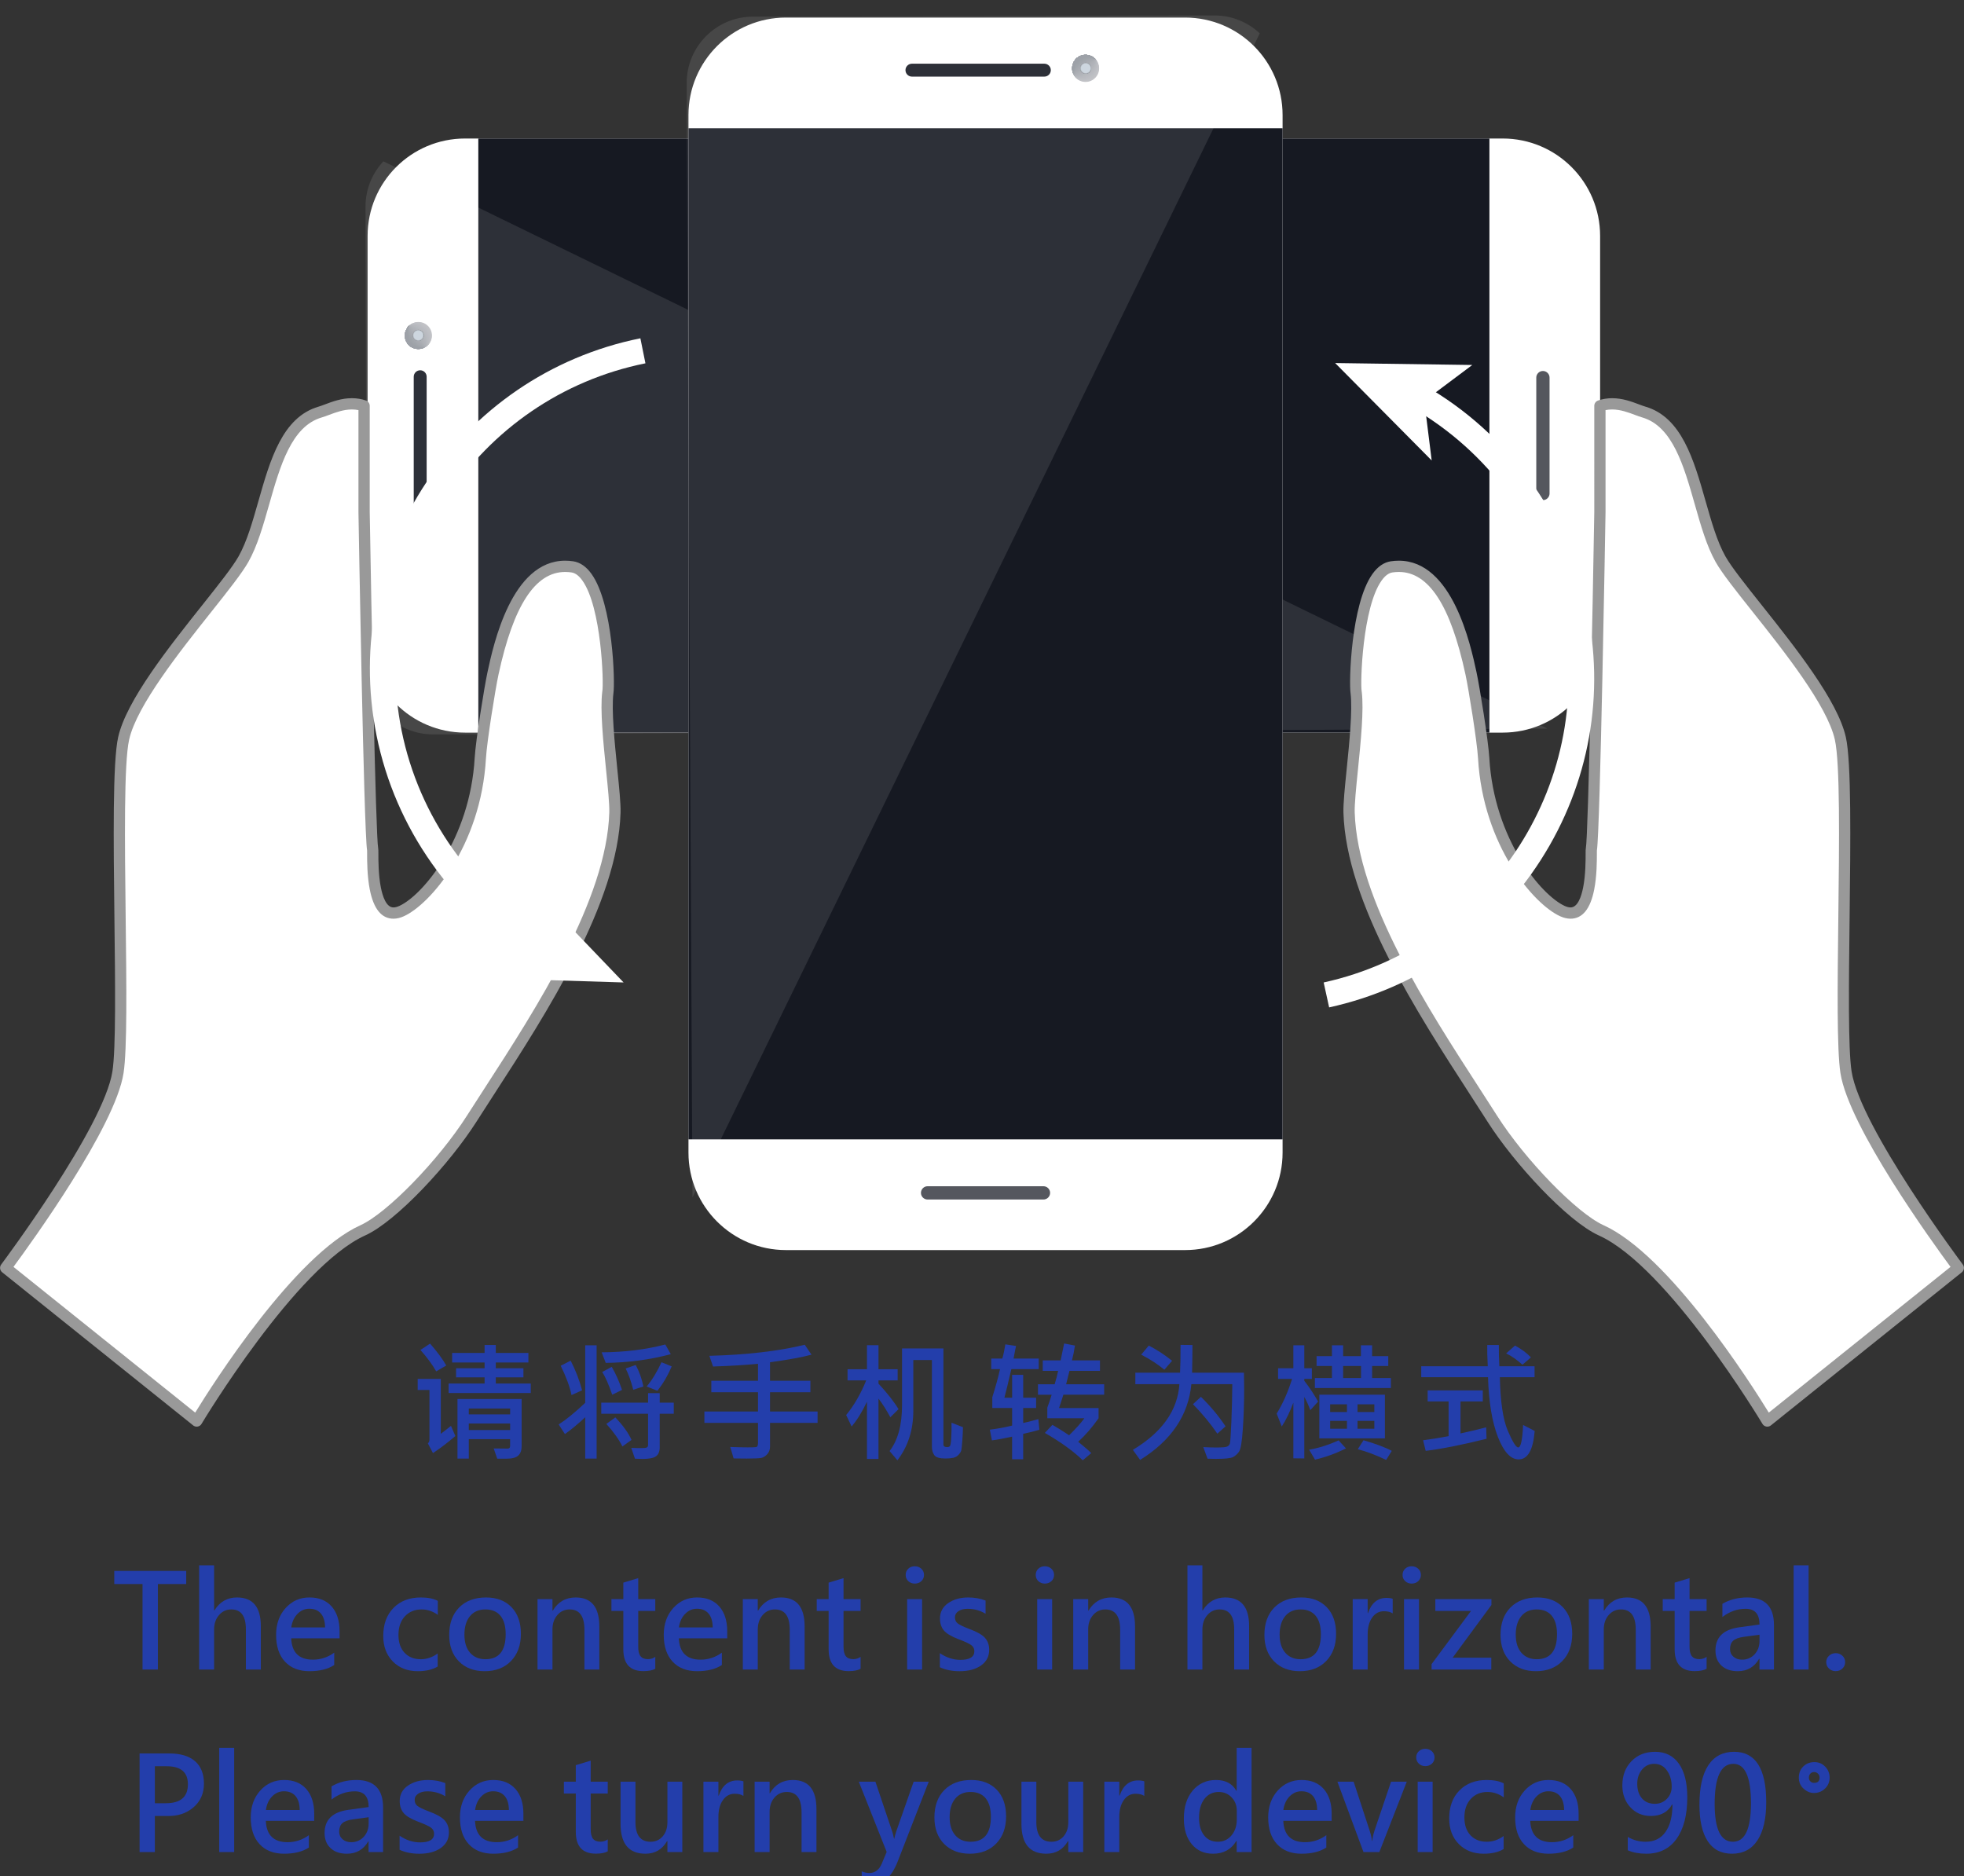 <?xml version="1.0" encoding="utf-8"?>
<!-- Generator: Adobe Illustrator 16.0.0, SVG Export Plug-In . SVG Version: 6.00 Build 0)  -->
<!DOCTYPE svg PUBLIC "-//W3C//DTD SVG 1.1//EN" "http://www.w3.org/Graphics/SVG/1.1/DTD/svg11.dtd">
<svg version="1.1" id="圖層_1" xmlns="http://www.w3.org/2000/svg" xmlns:xlink="http://www.w3.org/1999/xlink" x="0px" y="0px"
	 width="806px" height="770px" viewBox="0 -95 806 770" enable-background="new 0 -95 806 770" xml:space="preserve">
<rect x="0" y="-95" width="806" height="770" fill="#333333" stroke="none"/>
<g>
	<g>
		<g>
			<path fill="#233EAB" d="M76.421,555.072H64.794v35.088h-6.296v-35.088h-11.6v-5.383h29.523V555.072z"/>
		</g>
		<g>
			<path fill="#233EAB" d="M107.041,590.16h-6.14v-16.564c0-5.398-1.995-8.1-5.983-8.1c-2.021,0-3.701,0.775-5.042,2.326
				s-2.012,3.527-2.012,5.93v16.408h-6.14v-42.77h6.14v18.498h0.131c2.194-3.535,5.286-5.305,9.275-5.305
				c6.514,0,9.771,3.938,9.771,11.811V590.16z"/>
		</g>
		<g>
			<path fill="#233EAB" d="M139.359,577.357h-19.856c0.261,5.836,3.231,8.752,8.909,8.752c3.205,0,6.122-0.957,8.752-2.873v5.068
				c-2.578,1.689-5.966,2.535-10.163,2.535c-4.285,0-7.638-1.307-10.059-3.92c-2.421-2.613-3.632-6.27-3.632-10.973
				c0-4.459,1.302-8.135,3.906-11.025s5.866-4.338,9.785-4.338c3.901,0,6.937,1.232,9.105,3.697s3.252,5.857,3.252,10.176V577.357z
				 M133.402,572.891c-0.018-2.473-0.584-4.373-1.698-5.695c-1.115-1.324-2.7-1.986-4.755-1.986c-1.864,0-3.484,0.701-4.86,2.104
				s-2.229,3.262-2.56,5.578H133.402z"/>
		</g>
		<g>
			<path fill="#233EAB" d="M179.62,588.932c-2.126,1.271-4.852,1.908-8.178,1.908c-4.216,0-7.629-1.334-10.241-3.998
				c-2.613-2.666-3.919-6.148-3.919-10.451c0-4.824,1.401-8.664,4.206-11.521c2.804-2.855,6.54-4.285,11.208-4.285
				c2.874,0,5.199,0.463,6.976,1.385v5.748c-2.056-1.48-4.276-2.221-6.662-2.221c-2.821,0-5.107,0.945-6.858,2.836
				c-1.75,1.889-2.625,4.428-2.625,7.615c0,3.117,0.831,5.561,2.495,7.328c1.663,1.768,3.896,2.652,6.701,2.652
				c2.438,0,4.737-0.785,6.897-2.352V588.932z"/>
		</g>
		<g>
			<path fill="#233EAB" d="M184.349,575.973c0-4.754,1.354-8.508,4.063-11.26c2.708-2.752,6.396-4.129,11.064-4.129
				c4.406,0,7.89,1.334,10.45,3.998s3.841,6.305,3.841,10.92c0,4.65-1.351,8.371-4.05,11.156c-2.7,2.787-6.306,4.182-10.816,4.182
				c-4.424,0-7.955-1.35-10.594-4.051C185.668,584.09,184.349,580.484,184.349,575.973z M190.593,575.842
				c0,3.172,0.771,5.645,2.312,7.42c1.542,1.777,3.636,2.666,6.283,2.666c5.557,0,8.335-3.424,8.335-10.268
				c0-3.311-0.715-5.83-2.143-7.564c-1.429-1.732-3.492-2.6-6.192-2.6c-2.699,0-4.807,0.924-6.322,2.77
				S190.593,572.639,190.593,575.842z"/>
		</g>
		<g>
			<path fill="#233EAB" d="M245.955,590.16h-6.114v-16.33c0-5.555-2.021-8.334-6.061-8.334c-2.038,0-3.724,0.771-5.056,2.313
				c-1.333,1.541-1.999,3.496-1.999,5.865v16.486h-6.14v-28.896h6.14v4.729h0.131c2.143-3.605,5.277-5.408,9.405-5.408
				c6.462,0,9.693,3.973,9.693,11.914V590.16z"/>
		</g>
		<g>
			<path fill="#233EAB" d="M268.919,589.846c-1.133,0.645-2.761,0.967-4.886,0.967c-5.486,0-8.229-2.979-8.229-8.936v-15.754h-4.886
				v-4.859h4.886v-6.766l6.113-1.855v8.621h7.002v4.859h-7.002v14.684c0,1.793,0.317,3.092,0.954,3.893
				c0.635,0.801,1.658,1.201,3.069,1.201c1.098,0,2.09-0.313,2.979-0.939V589.846z"/>
		</g>
		<g>
			<path fill="#233EAB" d="M298.443,577.357h-19.856c0.262,5.836,3.23,8.752,8.909,8.752c3.204,0,6.122-0.957,8.752-2.873v5.068
				c-2.577,1.689-5.966,2.535-10.163,2.535c-4.284,0-7.638-1.307-10.059-3.92s-3.631-6.27-3.631-10.973
				c0-4.459,1.302-8.135,3.905-11.025s5.865-4.338,9.784-4.338c3.901,0,6.937,1.232,9.105,3.697
				c2.168,2.465,3.253,5.857,3.253,10.176V577.357z M292.486,572.891c-0.018-2.473-0.584-4.373-1.698-5.695
				c-1.115-1.324-2.7-1.986-4.755-1.986c-1.864,0-3.484,0.701-4.859,2.104c-1.376,1.402-2.23,3.262-2.561,5.578H292.486z"/>
		</g>
		<g>
			<path fill="#233EAB" d="M330.212,590.16h-6.114v-16.33c0-5.555-2.021-8.334-6.061-8.334c-2.038,0-3.724,0.771-5.056,2.313
				c-1.333,1.541-1.999,3.496-1.999,5.865v16.486h-6.14v-28.896h6.14v4.729h0.131c2.143-3.605,5.277-5.408,9.405-5.408
				c6.462,0,9.693,3.973,9.693,11.914V590.16z"/>
		</g>
		<g>
			<path fill="#233EAB" d="M353.177,589.846c-1.133,0.645-2.761,0.967-4.886,0.967c-5.486,0-8.229-2.979-8.229-8.936v-15.754h-4.886
				v-4.859h4.886v-6.766l6.113-1.855v8.621h7.002v4.859h-7.002v14.684c0,1.793,0.317,3.092,0.954,3.893
				c0.635,0.801,1.658,1.201,3.069,1.201c1.098,0,2.09-0.313,2.979-0.939V589.846z"/>
		</g>
		<g>
			<path fill="#233EAB" d="M371.674,551.336c0-1.027,0.353-1.877,1.059-2.547c0.705-0.67,1.598-1.006,2.678-1.006
				c1.063,0,1.959,0.336,2.691,1.006c0.731,0.67,1.097,1.52,1.097,2.547s-0.365,1.877-1.097,2.547
				c-0.732,0.672-1.629,1.006-2.691,1.006s-1.951-0.34-2.665-1.018C372.031,553.191,371.674,552.346,371.674,551.336z
				 M372.276,590.16v-28.896h6.14v28.896H372.276z"/>
		</g>
		<g>
			<path fill="#233EAB" d="M385.704,583.445c2.699,1.828,5.504,2.742,8.412,2.742c3.832,0,5.748-1.184,5.748-3.553
				c0-0.992-0.4-1.807-1.201-2.441c-0.802-0.637-2.604-1.477-5.408-2.521c-2.944-1.133-4.93-2.34-5.957-3.619
				c-1.028-1.279-1.542-2.887-1.542-4.82c0-2.664,1.115-4.771,3.345-6.322s4.99-2.326,8.282-2.326c2.525,0,4.886,0.418,7.08,1.254
				v5.436c-2.194-1.359-4.65-2.039-7.368-2.039c-1.55,0-2.804,0.324-3.762,0.967c-0.958,0.645-1.438,1.49-1.438,2.535
				c0,1.027,0.354,1.838,1.059,2.43s2.329,1.375,4.872,2.352c3.136,1.148,5.273,2.373,6.414,3.67
				c1.141,1.299,1.712,2.914,1.712,4.848c0,2.734-1.115,4.885-3.345,6.453c-2.229,1.566-5.155,2.352-8.778,2.352
				c-3.101,0-5.809-0.541-8.125-1.621V583.445z"/>
		</g>
		<g>
			<path fill="#233EAB" d="M425.05,551.336c0-1.027,0.353-1.877,1.059-2.547c0.705-0.67,1.598-1.006,2.678-1.006
				c1.063,0,1.959,0.336,2.691,1.006c0.731,0.67,1.097,1.52,1.097,2.547s-0.365,1.877-1.097,2.547
				c-0.732,0.672-1.629,1.006-2.691,1.006s-1.951-0.34-2.665-1.018C425.407,553.191,425.05,552.346,425.05,551.336z M425.652,590.16
				v-28.896h6.14v28.896H425.652z"/>
		</g>
		<g>
			<path fill="#233EAB" d="M465.808,590.16h-6.114v-16.33c0-5.555-2.021-8.334-6.061-8.334c-2.038,0-3.724,0.771-5.056,2.313
				c-1.333,1.541-1.999,3.496-1.999,5.865v16.486h-6.14v-28.896h6.14v4.729h0.131c2.143-3.605,5.277-5.408,9.405-5.408
				c6.462,0,9.693,3.973,9.693,11.914V590.16z"/>
		</g>
		<g>
			<path fill="#233EAB" d="M512.626,590.16h-6.14v-16.564c0-5.398-1.994-8.1-5.982-8.1c-2.021,0-3.702,0.775-5.043,2.326
				c-1.342,1.551-2.012,3.527-2.012,5.93v16.408h-6.14v-42.77h6.14v18.498h0.131c2.194-3.535,5.286-5.305,9.274-5.305
				c6.515,0,9.771,3.938,9.771,11.811V590.16z"/>
		</g>
		<g>
			<path fill="#233EAB" d="M518.897,575.973c0-4.754,1.354-8.508,4.063-11.26c2.708-2.752,6.396-4.129,11.064-4.129
				c4.406,0,7.89,1.334,10.45,3.998s3.841,6.305,3.841,10.92c0,4.65-1.351,8.371-4.05,11.156c-2.7,2.787-6.306,4.182-10.816,4.182
				c-4.424,0-7.955-1.35-10.594-4.051C520.216,584.09,518.897,580.484,518.897,575.973z M525.141,575.842
				c0,3.172,0.771,5.645,2.312,7.42c1.542,1.777,3.636,2.666,6.283,2.666c5.557,0,8.335-3.424,8.335-10.268
				c0-3.311-0.715-5.83-2.143-7.564c-1.429-1.732-3.492-2.6-6.192-2.6c-2.699,0-4.807,0.924-6.322,2.77
				S525.141,572.639,525.141,575.842z"/>
		</g>
		<g>
			<path fill="#233EAB" d="M571.541,567.117c-0.905-0.594-2.107-0.889-3.605-0.889c-1.985,0-3.592,0.871-4.82,2.611
				c-1.228,1.742-1.842,4.051-1.842,6.924v14.396h-6.14v-28.896h6.14v5.748h0.131c1.428-4.162,3.953-6.244,7.576-6.244
				c1.08,0,1.934,0.121,2.561,0.365V567.117z"/>
		</g>
		<g>
			<path fill="#233EAB" d="M575.59,551.336c0-1.027,0.353-1.877,1.059-2.547c0.705-0.67,1.598-1.006,2.678-1.006
				c1.063,0,1.959,0.336,2.691,1.006c0.731,0.67,1.097,1.52,1.097,2.547s-0.365,1.877-1.097,2.547
				c-0.732,0.672-1.629,1.006-2.691,1.006s-1.951-0.34-2.665-1.018C575.948,553.191,575.59,552.346,575.59,551.336z M576.192,590.16
				v-28.896h6.14v28.896H576.192z"/>
		</g>
		<g>
			<path fill="#233EAB" d="M612.011,590.16h-24.507v-2.221l16.172-21.816h-14.631v-4.859h23.018v2.404l-15.911,21.633h15.859V590.16
				z"/>
		</g>
		<g>
			<path fill="#233EAB" d="M615.799,575.973c0-4.754,1.354-8.508,4.063-11.26c2.708-2.752,6.396-4.129,11.064-4.129
				c4.406,0,7.89,1.334,10.45,3.998s3.841,6.305,3.841,10.92c0,4.65-1.351,8.371-4.05,11.156c-2.7,2.787-6.306,4.182-10.816,4.182
				c-4.424,0-7.955-1.35-10.594-4.051C617.118,584.09,615.799,580.484,615.799,575.973z M622.043,575.842
				c0,3.172,0.771,5.645,2.312,7.42c1.542,1.777,3.636,2.666,6.283,2.666c5.557,0,8.335-3.424,8.335-10.268
				c0-3.311-0.715-5.83-2.143-7.564c-1.429-1.732-3.492-2.6-6.192-2.6c-2.699,0-4.807,0.924-6.322,2.77
				S622.043,572.639,622.043,575.842z"/>
		</g>
		<g>
			<path fill="#233EAB" d="M677.406,590.16h-6.114v-16.33c0-5.555-2.021-8.334-6.061-8.334c-2.038,0-3.724,0.771-5.056,2.313
				c-1.333,1.541-1.999,3.496-1.999,5.865v16.486h-6.14v-28.896h6.14v4.729h0.131c2.143-3.605,5.277-5.408,9.405-5.408
				c6.462,0,9.693,3.973,9.693,11.914V590.16z"/>
		</g>
		<g>
			<path fill="#233EAB" d="M700.37,589.846c-1.133,0.645-2.761,0.967-4.886,0.967c-5.486,0-8.229-2.979-8.229-8.936v-15.754h-4.886
				v-4.859h4.886v-6.766l6.113-1.855v8.621h7.002v4.859h-7.002v14.684c0,1.793,0.317,3.092,0.954,3.893
				c0.635,0.801,1.658,1.201,3.069,1.201c1.098,0,2.09-0.313,2.979-0.939V589.846z"/>
		</g>
		<g>
			<path fill="#233EAB" d="M706.849,563.197c2.943-1.742,6.349-2.613,10.216-2.613c7.298,0,10.947,3.771,10.947,11.313v18.264
				h-5.957v-4.391h-0.131c-1.969,3.381-4.895,5.07-8.778,5.07c-2.839,0-5.073-0.768-6.701-2.301
				c-1.629-1.531-2.443-3.596-2.443-6.191c0-5.434,3.231-8.604,9.693-9.51l8.387-1.15c0-4.301-1.891-6.453-5.67-6.453
				c-3.466,0-6.653,1.125-9.563,3.371V563.197z M715.706,576.73c-2.09,0.279-3.566,0.811-4.429,1.594s-1.293,1.934-1.293,3.449
				c0,1.271,0.461,2.313,1.385,3.121c0.923,0.811,2.107,1.215,3.553,1.215c2.056,0,3.763-0.727,5.121-2.182
				c1.358-1.453,2.038-3.287,2.038-5.498v-2.561L715.706,576.73z"/>
		</g>
		<g>
			<path fill="#233EAB" d="M736.085,590.16v-42.77h6.14v42.77H736.085z"/>
		</g>
		<g>
			<path fill="#233EAB" d="M749.461,587.129c0-1.063,0.383-1.941,1.15-2.639c0.766-0.697,1.681-1.045,2.743-1.045
				c1.045,0,1.95,0.344,2.717,1.031c0.767,0.689,1.149,1.572,1.149,2.652c0,1.01-0.365,1.877-1.098,2.6
				c-0.731,0.723-1.672,1.084-2.821,1.084c-1.063,0-1.969-0.352-2.717-1.059C749.836,589.049,749.461,588.174,749.461,587.129z"/>
		</g>
		<g>
			<path fill="#233EAB" d="M63.553,650.256v14.813h-6.271V624.6H69.51c4.581,0,8.09,1.059,10.529,3.174
				c2.438,2.117,3.658,5.186,3.658,9.209c0,4.059-1.455,7.32-4.363,9.785c-2.909,2.465-6.505,3.627-10.79,3.488H63.553z
				 M63.553,629.85v15.18h4.494c6.044,0,9.066-2.594,9.066-7.785c0-4.93-2.9-7.395-8.7-7.395H63.553z"/>
		</g>
		<g>
			<path fill="#233EAB" d="M89.967,665.068v-42.768h6.14v42.768H89.967z"/>
		</g>
		<g>
			<path fill="#233EAB" d="M128.948,652.268h-19.856c0.261,5.834,3.231,8.752,8.909,8.752c3.205,0,6.122-0.957,8.752-2.875v5.07
				c-2.578,1.689-5.966,2.533-10.163,2.533c-4.285,0-7.638-1.307-10.059-3.918c-2.421-2.613-3.632-6.271-3.632-10.975
				c0-4.457,1.302-8.133,3.906-11.025c2.604-2.891,5.866-4.336,9.785-4.336c3.901,0,6.937,1.232,9.105,3.697
				s3.252,5.855,3.252,10.176V652.268z M122.991,647.799c-0.018-2.473-0.584-4.371-1.698-5.695c-1.115-1.322-2.7-1.984-4.755-1.984
				c-1.864,0-3.484,0.701-4.86,2.102c-1.376,1.402-2.229,3.262-2.56,5.578H122.991z"/>
		</g>
		<g>
			<path fill="#233EAB" d="M136.054,638.107c2.943-1.742,6.349-2.613,10.216-2.613c7.297,0,10.947,3.771,10.947,11.313v18.262
				h-5.957v-4.389h-0.131c-1.969,3.379-4.895,5.068-8.779,5.068c-2.839,0-5.073-0.766-6.702-2.299s-2.442-3.596-2.442-6.191
				c0-5.436,3.23-8.605,9.693-9.51l8.386-1.15c0-4.303-1.891-6.453-5.67-6.453c-3.466,0-6.653,1.123-9.562,3.369V638.107z
				 M144.91,651.641c-2.09,0.277-3.566,0.809-4.428,1.594c-0.862,0.783-1.293,1.932-1.293,3.447c0,1.271,0.461,2.313,1.384,3.123
				s2.107,1.215,3.554,1.215c2.055,0,3.762-0.727,5.121-2.182c1.357-1.455,2.037-3.287,2.037-5.5v-2.561L144.91,651.641z"/>
		</g>
		<g>
			<path fill="#233EAB" d="M163.984,658.354c2.699,1.83,5.504,2.744,8.412,2.744c3.832,0,5.748-1.184,5.748-3.553
				c0-0.994-0.4-1.807-1.201-2.443c-0.802-0.635-2.604-1.477-5.408-2.521c-2.944-1.131-4.93-2.338-5.957-3.617
				c-1.028-1.281-1.542-2.889-1.542-4.82c0-2.666,1.115-4.773,3.345-6.324c2.229-1.549,4.99-2.324,8.282-2.324
				c2.525,0,4.886,0.418,7.08,1.254v5.434c-2.194-1.357-4.65-2.037-7.368-2.037c-1.55,0-2.804,0.322-3.762,0.967
				s-1.438,1.488-1.438,2.533c0,1.029,0.354,1.838,1.059,2.43c0.705,0.594,2.329,1.377,4.872,2.352
				c3.136,1.15,5.273,2.373,6.414,3.672c1.141,1.297,1.712,2.912,1.712,4.846c0,2.734-1.115,4.887-3.345,6.453
				c-2.229,1.568-5.155,2.352-8.778,2.352c-3.101,0-5.809-0.539-8.125-1.619V658.354z"/>
		</g>
		<g>
			<path fill="#233EAB" d="M214.799,652.268h-19.856c0.262,5.834,3.23,8.752,8.909,8.752c3.204,0,6.122-0.957,8.752-2.875v5.07
				c-2.577,1.689-5.966,2.533-10.163,2.533c-4.284,0-7.638-1.307-10.059-3.918c-2.421-2.613-3.631-6.271-3.631-10.975
				c0-4.457,1.302-8.133,3.905-11.025c2.604-2.891,5.865-4.336,9.784-4.336c3.901,0,6.937,1.232,9.105,3.697
				c2.168,2.465,3.253,5.855,3.253,10.176V652.268z M208.842,647.799c-0.018-2.473-0.584-4.371-1.698-5.695
				c-1.115-1.322-2.7-1.984-4.755-1.984c-1.864,0-3.484,0.701-4.859,2.102c-1.376,1.402-2.23,3.262-2.561,5.578H208.842z"/>
		</g>
		<g>
			<path fill="#233EAB" d="M249.416,664.756c-1.133,0.645-2.761,0.967-4.886,0.967c-5.486,0-8.229-2.979-8.229-8.936v-15.754h-4.886
				v-4.859h4.886v-6.768l6.113-1.855v8.623h7.002v4.859h-7.002v14.682c0,1.795,0.317,3.092,0.954,3.895
				c0.635,0.801,1.658,1.201,3.069,1.201c1.098,0,2.09-0.314,2.979-0.941V664.756z"/>
		</g>
		<g>
			<path fill="#233EAB" d="M280.01,665.068h-6.114v-4.52h-0.13c-2.004,3.467-4.964,5.199-8.883,5.199
				c-6.811,0-10.216-4.084-10.216-12.254v-17.32h6.113v16.563c0,5.4,2.073,8.1,6.219,8.1c2.02,0,3.675-0.74,4.964-2.221
				c1.288-1.48,1.933-3.422,1.933-5.826v-16.615h6.114V665.068z"/>
		</g>
		<g>
			<path fill="#233EAB" d="M305.091,642.025c-0.905-0.592-2.107-0.889-3.605-0.889c-1.985,0-3.592,0.871-4.82,2.613
				c-1.228,1.742-1.842,4.049-1.842,6.924v14.395h-6.14v-28.895h6.14v5.746h0.131c1.428-4.162,3.953-6.244,7.576-6.244
				c1.08,0,1.934,0.123,2.561,0.367V642.025z"/>
		</g>
		<g>
			<path fill="#233EAB" d="M335.059,665.068h-6.114V648.74c0-5.557-2.021-8.334-6.061-8.334c-2.038,0-3.724,0.77-5.056,2.311
				c-1.333,1.543-1.999,3.498-1.999,5.867v16.484h-6.14v-28.895h6.14v4.729h0.131c2.143-3.605,5.277-5.408,9.405-5.408
				c6.462,0,9.693,3.971,9.693,11.914V665.068z"/>
		</g>
		<g>
			<path fill="#233EAB" d="M381.146,636.174l-12.724,32.709c-2.525,6.514-6.184,9.771-10.973,9.771c-1.568,0-2.84-0.166-3.814-0.496
				v-5.174c1.01,0.453,2.055,0.68,3.135,0.68c2.299,0,3.997-1.279,5.095-3.84l2.012-4.809l-11.443-28.842h6.819l6.949,20.613
				c0.157,0.436,0.383,1.357,0.68,2.77h0.13c0.087-0.559,0.322-1.463,0.706-2.717l7.236-20.666H381.146z"/>
		</g>
		<g>
			<path fill="#233EAB" d="M383.471,650.883c0-4.756,1.354-8.508,4.063-11.262c2.708-2.752,6.396-4.127,11.064-4.127
				c4.406,0,7.89,1.332,10.45,3.996c2.561,2.666,3.841,6.307,3.841,10.922c0,4.65-1.351,8.369-4.05,11.156
				c-2.7,2.787-6.306,4.18-10.816,4.18c-4.424,0-7.955-1.35-10.594-4.049C384.79,658.998,383.471,655.393,383.471,650.883z
				 M389.715,650.752c0,3.17,0.771,5.643,2.312,7.42c1.542,1.775,3.636,2.664,6.283,2.664c5.557,0,8.335-3.422,8.335-10.268
				c0-3.309-0.715-5.83-2.143-7.563c-1.429-1.734-3.492-2.6-6.192-2.6c-2.699,0-4.807,0.922-6.322,2.77
				C390.472,645.021,389.715,647.547,389.715,650.752z"/>
		</g>
		<g>
			<path fill="#233EAB" d="M444.528,665.068h-6.114v-4.52h-0.13c-2.004,3.467-4.964,5.199-8.883,5.199
				c-6.811,0-10.216-4.084-10.216-12.254v-17.32h6.113v16.563c0,5.4,2.073,8.1,6.219,8.1c2.02,0,3.675-0.74,4.964-2.221
				c1.288-1.48,1.933-3.422,1.933-5.826v-16.615h6.114V665.068z"/>
		</g>
		<g>
			<path fill="#233EAB" d="M469.609,642.025c-0.905-0.592-2.107-0.889-3.605-0.889c-1.985,0-3.592,0.871-4.82,2.613
				c-1.228,1.742-1.842,4.049-1.842,6.924v14.395h-6.14v-28.895h6.14v5.746h0.131c1.428-4.162,3.953-6.244,7.576-6.244
				c1.08,0,1.934,0.123,2.561,0.367V642.025z"/>
		</g>
		<g>
			<path fill="#233EAB" d="M513.632,665.068h-6.113v-4.572h-0.131c-2.09,3.502-5.277,5.252-9.563,5.252
				c-3.657,0-6.57-1.301-8.739-3.906c-2.168-2.604-3.252-6.117-3.252-10.541c0-4.791,1.219-8.623,3.657-11.496
				s5.617-4.311,9.536-4.311s6.705,1.48,8.36,4.441h0.131v-17.635h6.113V665.068z M507.571,648.139c0-2.193-0.71-4.031-2.129-5.512
				c-1.42-1.48-3.175-2.221-5.265-2.221c-2.474,0-4.441,0.949-5.904,2.848s-2.194,4.494-2.194,7.785
				c0,3.031,0.688,5.422,2.063,7.172s3.248,2.625,5.617,2.625c2.299,0,4.176-0.865,5.63-2.6c1.454-1.732,2.182-3.922,2.182-6.57
				V648.139z"/>
		</g>
		<g>
			<path fill="#233EAB" d="M546.499,652.268h-19.856c0.262,5.834,3.23,8.752,8.909,8.752c3.204,0,6.122-0.957,8.752-2.875v5.07
				c-2.577,1.689-5.966,2.533-10.163,2.533c-4.284,0-7.638-1.307-10.059-3.918c-2.421-2.613-3.631-6.271-3.631-10.975
				c0-4.457,1.302-8.133,3.905-11.025c2.604-2.891,5.865-4.336,9.784-4.336c3.901,0,6.937,1.232,9.105,3.697
				c2.168,2.465,3.253,5.855,3.253,10.176V652.268z M540.542,647.799c-0.018-2.473-0.584-4.371-1.698-5.695
				c-1.115-1.322-2.7-1.984-4.755-1.984c-1.864,0-3.484,0.701-4.859,2.102c-1.376,1.402-2.23,3.262-2.561,5.578H540.542z"/>
		</g>
		<g>
			<path fill="#233EAB" d="M577.327,636.174l-11.26,28.895h-6.506l-10.712-28.895h6.662l6.506,19.881
				c0.558,1.707,0.896,3.18,1.019,4.416h0.131c0.157-1.428,0.471-2.855,0.94-4.285l6.767-20.012H577.327z"/>
		</g>
		<g>
			<path fill="#233EAB" d="M581.195,626.244c0-1.027,0.353-1.875,1.059-2.547c0.705-0.67,1.598-1.006,2.678-1.006
				c1.063,0,1.959,0.336,2.691,1.006c0.731,0.672,1.097,1.52,1.097,2.547c0,1.029-0.365,1.879-1.097,2.549
				c-0.732,0.67-1.629,1.006-2.691,1.006s-1.951-0.34-2.665-1.02S581.195,627.256,581.195,626.244z M581.796,665.068v-28.895h6.14
				v28.895H581.796z"/>
		</g>
		<g>
			<path fill="#233EAB" d="M617.067,663.842c-2.126,1.27-4.852,1.906-8.178,1.906c-4.216,0-7.629-1.332-10.241-3.998
				c-2.613-2.664-3.919-6.148-3.919-10.449c0-4.824,1.401-8.666,4.206-11.521c2.804-2.857,6.54-4.285,11.208-4.285
				c2.874,0,5.199,0.461,6.976,1.385v5.748c-2.056-1.48-4.276-2.221-6.662-2.221c-2.821,0-5.107,0.945-6.858,2.834
				c-1.75,1.891-2.625,4.428-2.625,7.615c0,3.119,0.831,5.561,2.495,7.328c1.663,1.77,3.896,2.652,6.701,2.652
				c2.438,0,4.737-0.783,6.897-2.352V663.842z"/>
		</g>
		<g>
			<path fill="#233EAB" d="M647.843,652.268h-19.856c0.262,5.834,3.23,8.752,8.909,8.752c3.204,0,6.122-0.957,8.752-2.875v5.07
				c-2.577,1.689-5.966,2.533-10.163,2.533c-4.284,0-7.638-1.307-10.059-3.918c-2.421-2.613-3.631-6.271-3.631-10.975
				c0-4.457,1.302-8.133,3.905-11.025c2.604-2.891,5.865-4.336,9.784-4.336c3.901,0,6.937,1.232,9.105,3.697
				c2.168,2.465,3.253,5.855,3.253,10.176V652.268z M641.886,647.799c-0.018-2.473-0.584-4.371-1.698-5.695
				c-1.115-1.322-2.7-1.984-4.755-1.984c-1.864,0-3.484,0.701-4.859,2.102c-1.376,1.402-2.23,3.262-2.561,5.578H641.886z"/>
		</g>
		<g>
			<path fill="#233EAB" d="M668.012,658.852c2.247,1.322,4.694,1.984,7.342,1.984c3.536,0,6.253-1.34,8.151-4.023
				c1.898-2.682,2.848-6.443,2.848-11.287c-0.052,0-0.096-0.008-0.131-0.025c-1.759,3.17-4.668,4.756-8.726,4.756
				c-3.432,0-6.24-1.193-8.426-3.58c-2.187-2.387-3.279-5.373-3.279-8.961c0-4.041,1.241-7.35,3.724-9.928
				c2.481-2.578,5.717-3.867,9.706-3.867c4.197,0,7.449,1.619,9.758,4.859c2.308,3.24,3.462,7.838,3.462,13.795
				c0,7.246-1.455,12.92-4.363,17.021c-2.909,4.102-7.071,6.152-12.488,6.152c-2.909,0-5.435-0.471-7.577-1.41V658.852z
				 M671.906,637.035c0,2.508,0.64,4.508,1.92,5.996s3.053,2.234,5.316,2.234c1.969,0,3.609-0.68,4.925-2.039
				c1.315-1.357,1.973-3.021,1.973-4.99c0-2.594-0.648-4.807-1.946-6.635c-1.298-1.83-3.044-2.744-5.238-2.744
				c-2.038,0-3.706,0.793-5.003,2.377C672.554,632.82,671.906,634.754,671.906,637.035z"/>
		</g>
		<g>
			<path fill="#233EAB" d="M697.431,645.605c0-7.107,1.215-12.498,3.645-16.174c2.43-3.674,5.952-5.512,10.567-5.512
				c8.796,0,13.194,6.906,13.194,20.719c0,6.758-1.202,11.965-3.605,15.623s-5.888,5.486-10.45,5.486
				c-4.407,0-7.733-1.725-9.98-5.174C698.554,657.127,697.431,652.137,697.431,645.605z M703.675,645.369
				c0,10.313,2.499,15.467,7.498,15.467c4.929,0,7.394-5.26,7.394-15.779c0-10.799-2.412-16.199-7.237-16.199
				C706.226,628.857,703.675,634.361,703.675,645.369z"/>
		</g>
		<g>
			<path fill="#233EAB" d="M750.859,634.527c0,1.76-0.627,3.248-1.881,4.467c-1.254,1.221-2.77,1.83-4.546,1.83
				c-1.551,0-2.975-0.592-4.271-1.777c-1.298-1.184-1.947-2.691-1.947-4.52c0-1.863,0.61-3.393,1.829-4.586
				c1.219-1.191,2.743-1.789,4.572-1.789c1.759,0,3.239,0.627,4.441,1.881S750.859,632.785,750.859,634.527z M744.458,636.67
				c1.515,0,2.272-0.715,2.272-2.143c0-0.68-0.227-1.232-0.68-1.66c-0.453-0.426-0.976-0.639-1.567-0.639
				c-0.609,0-1.119,0.213-1.528,0.639c-0.409,0.428-0.614,0.98-0.614,1.66c0,0.627,0.205,1.141,0.614,1.541
				S743.865,636.67,744.458,636.67z"/>
		</g>
	</g>
	<g>
		<g>
			<path fill="#233EAB" d="M186.877,494.334c-3.136,2.699-6.201,5.033-9.196,7.002l-2.091-3.998c0.436-0.33,0.653-0.889,0.653-1.672
				v-20.223h-4.833v-4.545h9.483v22.521c1.829-1.377,3.223-2.465,4.181-3.266L186.877,494.334z M183.141,465.385l-4.128,2.404
				c-1.638-2.855-3.797-5.783-6.479-8.777l3.972-2.613C179.431,459.76,181.643,462.756,183.141,465.385z M217.811,476.672h-33.703
				v-3.893h14.762v-2.533h-11.705v-3.736h11.705v-2.352h-13.325v-3.92h13.325v-3.266h4.598v3.266h13.377v3.92h-13.377v2.352h11.339
				v3.736h-11.339v2.533h14.344V476.672z M214.074,498.514c0,1.689-0.462,2.965-1.385,3.828c-0.923,0.861-2.543,1.293-4.859,1.293
				h-3.763l-1.463-4.207c1.149,0.035,3.065,0.053,5.748,0.053c0.662,0,0.993-0.375,0.993-1.123v-2.744H192.39v7.969h-4.65v-24.453
				h26.335V498.514z M209.346,485.451v-2.404H192.39v2.404H209.346z M209.346,491.877v-2.689H192.39v2.689H209.346z"/>
		</g>
		<g>
			<path fill="#233EAB" d="M244.846,503.582h-4.677v-16.955c-3.223,2.979-6,5.277-8.334,6.896l-2.561-3.945
				c3.031-1.934,6.662-4.895,10.895-8.883v-23.592h4.677V503.582z M238.889,475.549l-4.337,1.986
				c-0.731-3.484-2.212-7.5-4.441-12.045l4.076-2.09C236.207,467.303,237.775,471.352,238.889,475.549z M276.511,485.189h-5.773
				v13.742c0,1.742-0.506,2.979-1.516,3.711c-1.011,0.73-2.856,1.096-5.539,1.096c-0.818,0-1.854-0.035-3.108-0.104l-1.516-4.441
				c3.657,0.139,5.722,0.113,6.192-0.078c0.47-0.191,0.705-0.523,0.705-0.994v-12.932h-19.203v-4.547h19.203v-3.918h4.781v3.918
				h5.773V485.189z M275.283,460.734c-8.535,2.283-17.436,3.475-26.701,3.58l-1.672-4.338c9.37-0.051,18.079-1.123,26.126-3.213
				L275.283,460.734z M255.271,475.393l-4.023,1.984c-1.463-4.248-2.831-7.357-4.103-9.326l3.894-2.117
				C252.64,468.635,254.051,471.787,255.271,475.393z M259.163,495.928l-3.736,2.691c-1.428-2.893-3.623-5.975-6.584-9.25
				l3.685-2.691C255.732,490.059,257.944,493.141,259.163,495.928z M264.049,474.008l-4.181,1.332
				c-0.888-3.502-1.925-6.41-3.108-8.727l4.128-1.438C262.333,467.842,263.387,470.785,264.049,474.008z M275.649,465.752
				c-1.637,3.865-3.597,7.201-5.878,10.006l-4.39-1.75c2.195-2.613,4.224-5.932,6.088-9.955L275.649,465.752z"/>
		</g>
		<g>
			<path fill="#233EAB" d="M335.526,488.926h-19.517v9.744c0,1.238-0.379,2.273-1.137,3.109s-1.572,1.346-2.442,1.529
				c-0.871,0.182-2.874,0.273-6.01,0.273c-1.394,0-3.179-0.018-5.355-0.053l-1.385-4.701c2.961,0.104,5.33,0.156,7.106,0.156
				c1.829,0,3-0.035,3.514-0.105c0.514-0.068,0.771-0.66,0.771-1.775v-8.178h-21.999v-4.65h21.999v-7.916H291.92v-4.703h19.151
				v-6.977c-5.069,0.506-11.218,0.881-18.445,1.123l-1.516-4.389c15.31-0.4,28.364-1.916,39.163-4.545l2.743,4.074
				c-3.814,1.045-9.483,2.082-17.008,3.109v7.604h16.564v4.703h-16.564v7.916h19.517V488.926z"/>
		</g>
		<g>
			<path fill="#233EAB" d="M368.753,483.309l-3.37,3.318c-1.568-2.926-3.188-5.479-4.86-7.656v24.768h-4.729v-23.486
				c-2.021,4.232-4.119,7.619-6.297,10.162l-2.246-4.701c3.239-3.955,5.982-8.691,8.229-14.213h-7.655v-4.572h7.969v-9.877h4.729
				v9.877h7.864v4.572h-7.864v1.332C364.181,476.785,366.924,480.277,368.753,483.309z M395.193,490.701
				c-0.035,1.813-0.126,3.668-0.274,5.566s-0.274,3.148-0.379,3.748c-0.104,0.602-0.466,1.246-1.084,1.934s-1.372,1.127-2.26,1.32
				c-0.889,0.191-1.951,0.287-3.188,0.287c-2.403,0-3.932-0.463-4.585-1.385c-0.653-0.924-0.98-2.039-0.98-3.344v-35.689h-7.629
				v20.822c0,7.891-2.177,14.666-6.531,20.326l-3.214-3.787c3.414-4.406,5.121-10.721,5.121-18.941v-23.176h16.982v39.479
				c0,0.678,0.531,1.018,1.594,1.018c0.487,0,0.849-0.152,1.084-0.457s0.409-1.418,0.522-3.344c0.113-1.924,0.152-3.992,0.118-6.205
				L395.193,490.701z"/>
		</g>
		<g>
			<path fill="#233EAB" d="M426.539,491.773c-1.847,0.557-4.059,1.105-6.637,1.646v10.449h-4.546v-9.273
				c-3.814,0.818-6.575,1.322-8.281,1.514l-0.862-4.389c3.135-0.383,6.183-0.939,9.144-1.672v-7.211h-8.125v-4.441
				c1.411-4.494,2.465-8.334,3.161-11.521h-3.605v-4.338h4.546c0.471-1.602,0.889-3.543,1.254-5.826l4.39,0.654
				c-0.244,0.992-0.584,2.717-1.019,5.172h10.319v4.338h-11.234c-1.254,5.398-2.203,9.311-2.848,11.73h3.161v-9.379h4.546v9.379
				h5.304v4.232h-5.304v6.141c1.342-0.262,3.414-0.793,6.219-1.594L426.539,491.773z M453.136,477.377h-16.747
				c-0.645,2.09-1.237,3.91-1.776,5.461h16.224v4.207c-2.647,3.762-5.434,6.975-8.36,9.641c2.561,2.072,4.346,3.623,5.356,4.65
				l-3.475,2.951c-3.937-3.797-9.128-7.541-15.571-11.234l3.108-3.316c2.438,1.41,4.72,2.838,6.846,4.283
				c2.752-2.682,4.842-5.006,6.27-6.975h-15.205v-4.363c0.487-1.271,1.08-3.039,1.776-5.305h-5.617v-4.283h6.846
				c0.557-1.795,1.036-3.633,1.437-5.514h-6.322v-4.285h7.341l1.438-6.949l4.441,0.863c-0.297,2.02-0.705,4.049-1.228,6.086h11.495
				v4.285h-12.515l-1.385,5.514h15.624V477.377z"/>
		</g>
		<g>
			<path fill="#233EAB" d="M510.504,468.338c0.052,2.16,0.078,4.398,0.078,6.715c0,5.678-0.179,11.135-0.535,16.367
				c-0.357,5.234-0.876,8.34-1.555,9.314c-0.68,0.975-1.489,1.715-2.43,2.221s-3.354,0.758-7.237,0.758
				c-1.063,0-2.151-0.025-3.266-0.078l-1.751-4.756c1.829,0.105,3.605,0.158,5.33,0.158c2.508,0,4.02-0.135,4.533-0.406
				c0.514-0.27,0.862-0.662,1.045-1.176s0.388-3.443,0.614-8.791c0.226-5.348,0.356-10.555,0.392-15.623h-16.799
				c-1.237,12.785-8.248,23.148-21.032,31.09l-2.979-4.127c12.019-7.229,18.384-16.217,19.099-26.963h-18.079v-4.703h18.34
				c0.14-2.316,0.209-6.123,0.209-11.418l4.886,0.053c0,3.711-0.052,7.498-0.156,11.365H510.504z M481.007,463.453l-3.161,3.656
				c-2.856-2.334-6.026-4.389-9.51-6.166l3.108-3.734C474.823,458.949,478.011,461.031,481.007,463.453z M502.953,490.363
				l-3.37,3.004c-2.839-4.162-6.175-8.195-10.007-12.098l3.267-3.029C496.814,482.141,500.184,486.182,502.953,490.363z"/>
		</g>
		<g>
			<path fill="#233EAB" d="M540.936,480.199l-3.214,3.527c-0.679-1.934-1.498-3.744-2.455-5.434v25.236l-4.494-0.051v-22.836
				c-1.516,4.008-3.101,7.264-4.755,9.771l-2.09-5.277c2.508-4.076,4.615-8.822,6.322-14.238h-5.748v-4.389h6.271v-9.406h4.494
				v9.406h3.108v4.389h-3.108v0.758C537.357,474.338,539.246,477.186,540.936,480.199z M552.379,499.428
				c-4.25,2.09-8.491,3.623-12.724,4.6l-2.403-4.076c4.006-0.715,8.038-1.994,12.097-3.842L552.379,499.428z M570.798,474.635
				h-31.194v-4.102h7.002v-4.939h-6.297v-4.049h6.297v-4.441h4.598v4.441h7.289v-4.441h4.599v4.441h6.636v4.049h-6.636v4.939h7.707
				V474.635z M568.342,495.301h-26.91v-17.924h26.91V495.301z M552.771,484.484v-3.162h-6.896v3.162H552.771z M552.771,491.328
				v-3.213h-6.896v3.213H552.771z M558.545,470.533v-4.939h-7.342v4.939H558.545z M564.005,484.484v-3.162h-6.897v3.162H564.005z
				 M564.005,491.328v-3.213h-6.897v3.213H564.005z M571.164,500.422l-2.3,3.709c-4.215-2.004-8.099-3.465-11.652-4.389l2.352-3.684
				C564.737,497.574,568.604,499.027,571.164,500.422z"/>
		</g>
		<g>
			<path fill="#233EAB" d="M629.813,492.244c-0.627,7.785-2.822,11.678-6.584,11.678c-3.292,0-6.136-3.092-8.53-9.275
				c-2.396-6.182-3.74-14.334-4.036-24.453h-27.407v-4.494h27.303c-0.192-3.623-0.262-6.531-0.21-8.727h4.756
				c-0.035,2.057,0.034,4.965,0.209,8.727h14.447v4.494h-14.238c0.209,10.066,1.293,17.387,3.252,21.959
				c1.96,4.572,3.384,6.857,4.272,6.857c1.079,0,1.75-3.074,2.012-9.223L629.813,492.244z M610.061,495.457
				c-9.894,2.473-18.219,4.129-24.977,4.965l-1.071-4.363c3.101-0.383,6.593-0.941,10.477-1.672v-14.24h-8.596v-4.545h22.626v4.545
				h-9.145v13.115c4.354-0.939,7.864-1.775,10.529-2.508L610.061,495.457z M628.271,462.068l-3.475,3.004
				c-2.265-2.037-4.493-3.588-6.688-4.65l3.632-3.213C624.421,458.654,626.599,460.273,628.271,462.068z"/>
		</g>
	</g>
	<g>
		<g id="XMLID_43_">
			<g id="XMLID_45_">
				<g id="XMLID_51_">
					<path fill="#FFFFFF" d="M656.666,165.657V1.845c0-22.092-17.91-40.002-40.002-40.002H190.862
						c-22.093,0-40.002,17.91-40.002,40.002v163.813c0,22.093,17.91,40.003,40.002,40.003h425.802
						C638.756,205.66,656.666,187.75,656.666,165.657z"/>
				</g>
				<g id="XMLID_50_">
					<rect x="196.292" y="-38.157" fill="#161922" width="414.943" height="243.817"/>
				</g>
				<g id="XMLID_49_">
					<path fill="#161922" d="M175.09,59.607v54.344c0,1.465-1.187,2.65-2.65,2.65l0,0c-1.463,0-2.65-1.186-2.65-2.65V59.607
						c0-1.463,1.187-2.649,2.65-2.649l0,0C173.904,56.958,175.09,58.145,175.09,59.607z"/>
				</g>
				<g id="XMLID_48_" opacity="0.73">
					<path fill="#161922" d="M635.916,59.973v47.557c0,1.504-1.219,2.724-2.723,2.724l0,0c-1.504,0-2.724-1.22-2.724-2.724V59.973
						c0-1.504,1.22-2.724,2.724-2.724l0,0C634.698,57.249,635.916,58.469,635.916,59.973z"/>
				</g>
				<g id="XMLID_47_">
					<path id="XMLID_33_" fill="#BCBDC2" d="M171.719,37.137c1.534,0,2.921,0.621,3.926,1.626s1.626,2.393,1.626,3.927
						c0,1.533-0.622,2.921-1.626,3.926s-2.393,1.627-3.926,1.627s-2.921-0.622-3.926-1.627s-1.626-2.393-1.626-3.926
						c0-1.534,0.622-2.922,1.626-3.927S170.186,37.137,171.719,37.137z"/>
					<path fill="#BBBCC1" d="M167.796,38.76c0.022-0.021,0.044-0.042,0.066-0.063c0.784-0.751,1.804-1.26,2.947-1.408
						c0.262-0.033,0.53-0.049,0.804-0.043c1.5,0.025,2.863,0.656,3.858,1.658c0.096,0.098,0.188,0.197,0.277,0.3
						c0.834,0.968,1.347,2.221,1.367,3.586c0.008,0.595-0.076,1.168-0.241,1.704c-0.207,0.67-0.54,1.281-0.969,1.807
						c-0.018,0.022-0.036,0.045-0.055,0.066c-0.08,0.096-0.165,0.189-0.252,0.277c-0.473,0.466-1.029,0.846-1.645,1.118
						c-0.699,0.308-1.472,0.474-2.285,0.47c-1.514-0.01-2.882-0.624-3.876-1.617c-1.005-1.005-1.626-2.393-1.626-3.926
						C166.167,41.154,166.789,39.766,167.796,38.76z"/>
					<path fill="#BABBC0" d="M167.799,38.758c0.021-0.021,0.043-0.04,0.064-0.06c0.753-0.717,1.744-1.192,2.858-1.316
						c0.256-0.028,0.518-0.038,0.786-0.028c1.465,0.053,2.806,0.693,3.791,1.693c0.095,0.096,0.186,0.195,0.274,0.299
						c0.828,0.963,1.346,2.201,1.386,3.545c0.018,0.586-0.056,1.148-0.207,1.676c-0.19,0.658-0.502,1.257-0.909,1.771
						c-0.017,0.021-0.034,0.044-0.052,0.064c-0.076,0.094-0.156,0.186-0.239,0.272c-0.476,0.459-1.034,0.834-1.651,1.099
						c-0.7,0.301-1.473,0.459-2.282,0.448c-1.493-0.019-2.844-0.625-3.826-1.606c-1.005-1.005-1.626-2.393-1.626-3.926
						C166.167,41.153,166.791,39.764,167.799,38.758z"/>
					<path fill="#B9BABF" d="M167.801,38.756c0.021-0.02,0.042-0.039,0.063-0.057c0.724-0.683,1.684-1.127,2.77-1.225
						c0.25-0.021,0.505-0.026,0.767-0.012c1.431,0.078,2.747,0.729,3.723,1.727c0.094,0.096,0.185,0.195,0.272,0.297
						c0.821,0.959,1.345,2.183,1.405,3.505c0.026,0.577-0.036,1.13-0.173,1.646c-0.173,0.646-0.459,1.237-0.848,1.737
						c-0.017,0.021-0.033,0.043-0.049,0.063c-0.071,0.092-0.147,0.182-0.225,0.268c-0.479,0.453-1.04,0.821-1.658,1.08
						c-0.702,0.294-1.473,0.441-2.279,0.426c-1.473-0.027-2.806-0.626-3.775-1.596c-1.005-1.005-1.626-2.393-1.626-3.926
						C166.167,41.151,166.792,39.761,167.801,38.756z"/>
					<path fill="#B8B9BF" d="M167.803,38.753c0.021-0.019,0.042-0.036,0.062-0.054c0.695-0.646,1.623-1.06,2.681-1.133
						c0.243-0.016,0.493-0.014,0.748,0.006c1.397,0.107,2.689,0.765,3.655,1.758c0.093,0.097,0.183,0.195,0.27,0.297
						c0.815,0.954,1.344,2.164,1.425,3.465c0.035,0.568-0.016,1.111-0.139,1.618c-0.157,0.634-0.425,1.211-0.787,1.702
						c-0.016,0.021-0.03,0.041-0.046,0.062c-0.067,0.089-0.139,0.177-0.213,0.261c-0.481,0.447-1.044,0.81-1.664,1.063
						c-0.704,0.285-1.474,0.424-2.276,0.404c-1.453-0.037-2.767-0.628-3.725-1.586c-1.005-1.005-1.626-2.393-1.626-3.927
						C166.167,41.15,166.793,39.759,167.803,38.753z"/>
					<path fill="#B7B9BE" d="M167.806,38.751c0.02-0.019,0.04-0.035,0.06-0.051c0.666-0.613,1.563-0.993,2.593-1.04
						c0.236-0.011,0.479-0.004,0.729,0.021c1.363,0.133,2.631,0.8,3.588,1.791c0.092,0.096,0.181,0.194,0.267,0.295
						c0.809,0.949,1.343,2.145,1.444,3.426c0.043,0.558,0.005,1.092-0.105,1.589c-0.139,0.623-0.389,1.187-0.727,1.667
						c-0.014,0.02-0.028,0.04-0.043,0.06c-0.063,0.088-0.13,0.173-0.2,0.255c-0.485,0.441-1.049,0.798-1.67,1.044
						c-0.706,0.278-1.475,0.409-2.273,0.383c-1.432-0.046-2.729-0.629-3.675-1.575c-1.005-1.005-1.627-2.393-1.627-3.926
						C166.166,41.148,166.794,39.756,167.806,38.751z"/>
					<path fill="#B6B8BD" d="M167.808,38.749c0.02-0.019,0.039-0.032,0.059-0.047c0.636-0.579,1.502-0.931,2.504-0.95
						c0.23-0.004,0.466,0.01,0.709,0.039c1.328,0.159,2.573,0.836,3.52,1.824c0.092,0.096,0.18,0.193,0.265,0.294
						c0.802,0.944,1.343,2.126,1.463,3.385c0.052,0.549,0.025,1.074-0.072,1.562c-0.122,0.61-0.354,1.16-0.666,1.631
						c-0.013,0.02-0.026,0.039-0.04,0.059c-0.059,0.086-0.122,0.17-0.187,0.249c-0.488,0.436-1.054,0.786-1.677,1.025
						c-0.707,0.271-1.475,0.393-2.271,0.361c-1.411-0.056-2.69-0.63-3.625-1.565c-1.005-1.005-1.626-2.393-1.626-3.926
						C166.167,41.148,166.795,39.755,167.808,38.749z"/>
					<path fill="#B5B7BC" d="M167.811,38.746c0.019-0.017,0.038-0.031,0.058-0.044c0.607-0.544,1.442-0.864,2.416-0.857
						c0.223,0.001,0.454,0.021,0.69,0.055c1.294,0.183,2.515,0.872,3.452,1.857c0.09,0.096,0.178,0.193,0.262,0.294
						c0.796,0.939,1.342,2.105,1.483,3.344c0.061,0.54,0.045,1.055-0.038,1.533c-0.104,0.598-0.32,1.133-0.605,1.596
						c-0.012,0.02-0.024,0.039-0.037,0.057c-0.055,0.084-0.113,0.166-0.173,0.243c-0.491,0.431-1.06,0.774-1.684,1.008
						c-0.708,0.264-1.475,0.376-2.267,0.34c-1.392-0.063-2.651-0.633-3.574-1.556c-1.005-1.005-1.626-2.393-1.626-3.926
						C166.167,41.146,166.796,39.752,167.811,38.746z"/>
					<path fill="#B4B6BB" d="M167.813,38.744c0.019-0.016,0.037-0.029,0.056-0.041c0.578-0.51,1.382-0.799,2.327-0.766
						c0.217,0.008,0.441,0.031,0.671,0.07c1.26,0.209,2.458,0.908,3.384,1.892c0.09,0.095,0.176,0.192,0.26,0.292
						c0.79,0.936,1.341,2.088,1.502,3.304c0.069,0.53,0.065,1.036-0.004,1.505c-0.087,0.586-0.272,1.115-0.544,1.561
						c-0.011,0.019-0.023,0.037-0.034,0.056c-0.051,0.081-0.104,0.161-0.161,0.237c-0.493,0.424-1.064,0.762-1.689,0.988
						c-0.71,0.258-1.476,0.359-2.264,0.318c-1.371-0.072-2.612-0.634-3.524-1.545c-1.004-1.005-1.626-2.393-1.626-3.926
						C166.166,41.146,166.797,39.75,167.813,38.744z"/>
					<path fill="#B3B5BA" d="M167.816,38.742c0.018-0.016,0.037-0.027,0.055-0.038c0.548-0.476,1.322-0.731,2.239-0.674
						c0.21,0.013,0.428,0.044,0.652,0.087c1.226,0.237,2.399,0.943,3.317,1.924c0.088,0.095,0.174,0.192,0.258,0.291
						c0.783,0.932,1.34,2.068,1.521,3.264c0.078,0.521,0.086,1.018,0.03,1.477c-0.07,0.574-0.236,1.091-0.484,1.525
						c-0.011,0.019-0.021,0.037-0.031,0.055c-0.046,0.079-0.096,0.157-0.147,0.23c-0.497,0.418-1.069,0.751-1.696,0.971
						c-0.712,0.25-1.476,0.344-2.261,0.297c-1.351-0.08-2.574-0.635-3.474-1.535c-1.004-1.004-1.626-2.393-1.626-3.926
						C166.167,41.145,166.799,39.748,167.816,38.742z"/>
					<path fill="#B2B4BA" d="M167.819,38.739c0.017-0.015,0.035-0.024,0.053-0.034c0.519-0.441,1.261-0.666,2.15-0.582
						c0.204,0.02,0.416,0.055,0.633,0.104c1.191,0.265,2.341,0.979,3.249,1.957c0.088,0.094,0.172,0.191,0.255,0.289
						c0.779,0.926,1.339,2.051,1.541,3.225c0.086,0.512,0.107,0.998,0.064,1.447c-0.054,0.563-0.202,1.065-0.424,1.49
						c-0.009,0.018-0.019,0.035-0.028,0.053c-0.042,0.078-0.087,0.154-0.134,0.225c-0.5,0.413-1.074,0.739-1.703,0.953
						c-0.713,0.242-1.477,0.327-2.258,0.275c-1.33-0.088-2.536-0.637-3.424-1.525c-1.005-1.005-1.626-2.393-1.626-3.926
						C166.167,41.143,166.799,39.746,167.819,38.739z"/>
					<path fill="#B1B3B9" d="M167.821,38.737c0.017-0.015,0.035-0.023,0.052-0.031c0.489-0.407,1.201-0.601,2.062-0.491
						c0.197,0.025,0.402,0.067,0.614,0.121c1.157,0.291,2.283,1.014,3.181,1.99c0.087,0.094,0.171,0.189,0.253,0.288
						c0.771,0.922,1.338,2.03,1.56,3.184c0.095,0.502,0.127,0.979,0.098,1.419c-0.037,0.55-0.166,1.04-0.363,1.455
						c-0.008,0.018-0.017,0.035-0.025,0.052c-0.038,0.075-0.078,0.149-0.122,0.219c-0.502,0.407-1.079,0.727-1.708,0.935
						c-0.715,0.234-1.478,0.311-2.256,0.254c-1.309-0.097-2.497-0.64-3.373-1.516c-1.005-1.005-1.626-2.393-1.626-3.926
						C166.167,41.142,166.801,39.744,167.821,38.737z"/>
					<path fill="#B0B2B8" d="M167.823,38.734c0.017-0.012,0.033-0.021,0.051-0.027c0.46-0.373,1.142-0.535,1.974-0.398
						c0.19,0.031,0.39,0.078,0.595,0.136c1.123,0.316,2.225,1.05,3.113,2.023c0.086,0.094,0.17,0.19,0.251,0.287
						c0.764,0.917,1.337,2.012,1.579,3.144c0.104,0.492,0.147,0.961,0.131,1.391c-0.02,0.538-0.126,1.018-0.302,1.42
						c-0.007,0.017-0.015,0.034-0.022,0.05c-0.034,0.073-0.07,0.146-0.108,0.214c-0.505,0.4-1.085,0.715-1.716,0.915
						c-0.716,0.228-1.477,0.295-2.252,0.231c-1.29-0.104-2.459-0.639-3.323-1.504c-1.005-1.005-1.627-2.393-1.627-3.926
						C166.166,41.141,166.802,39.742,167.823,38.734z"/>
					<path fill="#AFB2B7" d="M167.826,38.732c0.016-0.012,0.032-0.02,0.049-0.024c0.431-0.338,1.081-0.468,1.885-0.308
						c0.185,0.037,0.377,0.09,0.576,0.152c1.089,0.343,2.167,1.087,3.046,2.057c0.085,0.094,0.167,0.189,0.249,0.287
						c0.76,0.91,1.336,1.992,1.598,3.103c0.112,0.483,0.167,0.941,0.165,1.362c-0.002,0.525-0.086,0.994-0.241,1.385
						c-0.007,0.017-0.014,0.033-0.02,0.049c-0.029,0.071-0.061,0.142-0.095,0.207c-0.508,0.395-1.089,0.703-1.722,0.897
						c-0.719,0.22-1.478,0.278-2.25,0.21c-1.269-0.113-2.42-0.642-3.272-1.494c-1.005-1.005-1.627-2.393-1.627-3.927
						C166.166,41.14,166.803,39.739,167.826,38.732z"/>
					<path fill="#AEB1B6" d="M167.829,38.73c0.015-0.012,0.031-0.018,0.047-0.021c0.401-0.304,1.021-0.403,1.796-0.216
						c0.179,0.043,0.364,0.101,0.557,0.169c1.054,0.37,2.106,1.125,2.978,2.09c0.084,0.094,0.166,0.188,0.246,0.285
						c0.751,0.908,1.335,1.974,1.618,3.063c0.121,0.475,0.187,0.923,0.199,1.334c0.015,0.514-0.057,0.967-0.181,1.35
						c-0.005,0.016-0.011,0.032-0.017,0.047c-0.024,0.069-0.052,0.138-0.082,0.202c-0.511,0.389-1.095,0.69-1.728,0.878
						c-0.72,0.213-1.478,0.264-2.247,0.189c-1.248-0.121-2.381-0.643-3.223-1.484c-1.005-1.005-1.627-2.393-1.627-3.926
						C166.166,41.138,166.804,39.737,167.829,38.73z"/>
					<path fill="#ADB0B5" d="M167.831,38.729c0.015-0.012,0.03-0.016,0.046-0.019c0.372-0.27,0.961-0.336,1.708-0.124
						c0.172,0.049,0.351,0.112,0.539,0.186c1.019,0.396,2.05,1.157,2.91,2.122c0.083,0.094,0.164,0.188,0.244,0.285
						c0.745,0.903,1.335,1.954,1.637,3.022c0.13,0.465,0.208,0.903,0.233,1.306c0.031,0.501-0.015,0.944-0.121,1.313
						c-0.004,0.016-0.009,0.031-0.014,0.046c-0.021,0.066-0.044,0.134-0.069,0.195c-0.514,0.384-1.1,0.68-1.734,0.86
						c-0.722,0.205-1.479,0.248-2.244,0.168c-1.228-0.129-2.342-0.645-3.172-1.475c-1.005-1.005-1.626-2.393-1.626-3.926
						C166.167,41.137,166.805,39.735,167.831,38.729z"/>
					<path fill="#ACAFB5" d="M167.834,38.726c0.014-0.01,0.03-0.014,0.045-0.015c0.342-0.234,0.9-0.27,1.619-0.032
						c0.166,0.055,0.338,0.124,0.519,0.202c0.985,0.422,1.993,1.193,2.843,2.154c0.082,0.094,0.162,0.188,0.241,0.285
						c0.739,0.897,1.334,1.935,1.656,2.98c0.139,0.456,0.228,0.885,0.267,1.278c0.048,0.487,0.028,0.921-0.06,1.278
						c-0.003,0.015-0.007,0.03-0.012,0.045c-0.016,0.064-0.035,0.129-0.056,0.188c-0.518,0.378-1.104,0.668-1.741,0.843
						c-0.723,0.198-1.479,0.231-2.241,0.146c-1.207-0.136-2.305-0.646-3.122-1.464c-1.005-1.005-1.626-2.393-1.626-3.927
						C166.167,41.136,166.806,39.733,167.834,38.726z"/>
					<path fill="#ABAEB4" d="M167.837,38.724c0.014-0.009,0.028-0.012,0.043-0.012c0.313-0.2,0.84-0.203,1.531,0.06
						c0.159,0.061,0.325,0.135,0.5,0.218c0.95,0.448,1.937,1.228,2.775,2.188c0.081,0.093,0.16,0.188,0.239,0.283
						c0.733,0.894,1.333,1.916,1.675,2.941c0.147,0.446,0.249,0.865,0.301,1.248c0.065,0.477,0.065,0.896,0.001,1.244
						c-0.002,0.014-0.005,0.029-0.009,0.043c-0.012,0.063-0.026,0.126-0.043,0.184c-0.521,0.372-1.109,0.656-1.747,0.824
						c-0.725,0.19-1.479,0.215-2.238,0.124c-1.187-0.143-2.266-0.647-3.072-1.454c-1.005-1.005-1.626-2.393-1.626-3.926
						C166.167,41.135,166.807,39.73,167.837,38.724z"/>
					<path fill="#AAADB3" d="M167.839,38.721c0.013-0.008,0.027-0.01,0.042-0.008c0.283-0.166,0.78-0.137,1.442,0.151
						c0.152,0.066,0.313,0.147,0.48,0.234c0.915,0.476,1.877,1.265,2.707,2.222c0.081,0.092,0.159,0.186,0.237,0.281
						c0.726,0.89,1.333,1.897,1.695,2.901c0.156,0.437,0.268,0.847,0.334,1.221c0.082,0.464,0.097,0.871,0.062,1.208
						c-0.001,0.014-0.003,0.028-0.005,0.041c-0.008,0.062-0.018,0.122-0.03,0.178c-0.523,0.366-1.114,0.645-1.754,0.806
						c-0.726,0.184-1.479,0.2-2.234,0.103c-1.166-0.149-2.227-0.648-3.021-1.443c-1.005-1.005-1.626-2.393-1.626-3.926
						C166.167,41.133,166.808,39.729,167.839,38.721z"/>
					<path fill="#A9ACB2" d="M167.842,38.719c0.013-0.008,0.026-0.008,0.041-0.005c0.254-0.132,0.721-0.071,1.354,0.243
						c0.146,0.072,0.3,0.158,0.462,0.25c0.881,0.501,1.821,1.299,2.639,2.255c0.079,0.093,0.157,0.186,0.234,0.28
						c0.72,0.885,1.332,1.879,1.714,2.861c0.165,0.428,0.289,0.828,0.368,1.192c0.099,0.452,0.128,0.847,0.122,1.173
						c0,0.014-0.001,0.027-0.002,0.04c-0.003,0.059-0.009,0.118-0.017,0.171c-0.526,0.361-1.119,0.633-1.76,0.788
						c-0.728,0.176-1.479,0.185-2.232,0.081c-1.146-0.156-2.188-0.65-2.971-1.434c-1.005-1.005-1.626-2.393-1.626-3.927
						C166.167,41.132,166.809,39.727,167.842,38.719z"/>
					<path fill="#A8ABB1" d="M167.844,38.717c0.012-0.007,0.025-0.007,0.039-0.003c0.225-0.097,0.661-0.005,1.266,0.336
						c0.14,0.079,0.287,0.169,0.443,0.267c0.847,0.526,1.761,1.336,2.571,2.287c0.078,0.093,0.155,0.186,0.231,0.28
						c0.711,0.882,1.333,1.858,1.733,2.821c0.174,0.418,0.309,0.808,0.402,1.163c0.116,0.44,0.177,0.822,0.183,1.138
						c0,0.013,0,0.025,0,0.039c0.001,0.057,0,0.113-0.003,0.166c-0.53,0.354-1.125,0.619-1.768,0.769
						c-0.729,0.169-1.48,0.169-2.229,0.06c-1.125-0.164-2.15-0.652-2.921-1.424c-1.005-1.005-1.626-2.393-1.626-3.926
						C166.167,41.131,166.811,39.725,167.844,38.717z"/>
					<path fill="#A7AAB0" d="M167.847,38.714c0.011-0.006,0.024-0.004,0.037,0.001c0.196-0.063,0.601,0.063,1.177,0.428
						c0.133,0.084,0.274,0.181,0.424,0.283c0.813,0.552,1.703,1.372,2.503,2.32c0.078,0.092,0.154,0.185,0.23,0.278
						c0.707,0.876,1.33,1.841,1.752,2.78c0.182,0.41,0.329,0.79,0.436,1.136c0.132,0.427,0.214,0.798,0.244,1.103
						c0.001,0.012,0.002,0.025,0.003,0.037c0.005,0.055,0.008,0.109,0.009,0.16c-0.532,0.348-1.129,0.607-1.773,0.75
						c-0.731,0.162-1.48,0.153-2.226,0.038c-1.104-0.171-2.111-0.653-2.871-1.413c-1.005-1.005-1.626-2.393-1.626-3.926
						C166.167,41.129,166.811,39.723,167.847,38.714z"/>
					<path fill="#A7AAB0" d="M167.849,38.712c0.011-0.005,0.023-0.003,0.037,0.004c0.166-0.028,0.54,0.129,1.088,0.519
						c0.127,0.091,0.261,0.193,0.405,0.3c0.778,0.579,1.643,1.41,2.436,2.354c0.077,0.091,0.152,0.184,0.228,0.277
						c0.701,0.87,1.329,1.82,1.771,2.74c0.19,0.399,0.349,0.77,0.47,1.107c0.149,0.414,0.24,0.774,0.304,1.066
						c0.003,0.012,0.005,0.024,0.007,0.035c0.009,0.053,0.016,0.106,0.022,0.154c-0.535,0.343-1.134,0.597-1.779,0.732
						c-0.733,0.154-1.481,0.138-2.223,0.017c-1.084-0.177-2.072-0.655-2.82-1.403c-1.005-1.005-1.626-2.393-1.626-3.926
						C166.167,41.128,166.813,39.72,167.849,38.712z"/>
					<path fill="#A6A9AF" d="M167.852,38.709c0.011-0.004,0.022,0,0.035,0.008c0.137,0.007,0.48,0.195,1,0.611
						c0.12,0.096,0.248,0.203,0.386,0.315c0.742,0.604,1.586,1.443,2.368,2.387c0.075,0.091,0.15,0.184,0.225,0.276
						c0.694,0.866,1.328,1.802,1.791,2.7c0.199,0.39,0.369,0.751,0.503,1.078c0.166,0.403,0.285,0.75,0.365,1.031
						c0.003,0.013,0.006,0.024,0.01,0.035c0.013,0.051,0.024,0.103,0.035,0.147c-0.538,0.338-1.14,0.585-1.786,0.715
						c-0.735,0.146-1.481,0.123-2.22-0.006c-1.064-0.184-2.034-0.656-2.771-1.393c-1.005-1.005-1.626-2.393-1.626-3.926
						C166.167,41.127,166.814,39.718,167.852,38.709z"/>
					<path fill="#A5A8AE" d="M167.854,38.707c0.01-0.004,0.022,0.002,0.034,0.011c0.107,0.04,0.419,0.262,0.911,0.702
						c0.114,0.103,0.235,0.215,0.367,0.332c0.709,0.631,1.529,1.48,2.301,2.421c0.075,0.091,0.149,0.183,0.223,0.274
						c0.688,0.861,1.329,1.783,1.81,2.66c0.209,0.381,0.389,0.732,0.537,1.05c0.183,0.391,0.326,0.725,0.426,0.996
						c0.004,0.011,0.008,0.022,0.012,0.034c0.018,0.048,0.034,0.098,0.048,0.142c-0.541,0.331-1.144,0.573-1.792,0.696
						c-0.736,0.139-1.481,0.106-2.217-0.027c-1.043-0.189-1.996-0.658-2.72-1.383c-1.005-1.005-1.626-2.393-1.626-3.926
						C166.167,41.126,166.815,39.716,167.854,38.707z"/>
					<path fill="#A4A7AD" d="M167.857,38.705c0.01-0.003,0.021,0.003,0.032,0.014c0.078,0.075,0.361,0.326,0.823,0.794
						c0.107,0.108,0.222,0.227,0.348,0.349c0.675,0.656,1.47,1.516,2.232,2.453c0.074,0.091,0.147,0.183,0.221,0.274
						c0.682,0.856,1.329,1.763,1.83,2.619c0.217,0.372,0.409,0.714,0.571,1.022c0.198,0.378,0.352,0.703,0.485,0.96
						c0.006,0.011,0.011,0.022,0.016,0.032c0.022,0.047,0.042,0.094,0.062,0.137c-0.544,0.324-1.15,0.561-1.799,0.677
						c-0.738,0.132-1.481,0.092-2.214-0.048c-1.022-0.196-1.957-0.66-2.67-1.373c-1.005-1.005-1.626-2.393-1.626-3.927
						C166.167,41.125,166.816,39.713,167.857,38.705z"/>
					<path fill="#A3A6AC" d="M167.859,38.703c0.009-0.002,0.02,0.005,0.031,0.017c0.049,0.109,0.3,0.395,0.734,0.886
						c0.102,0.115,0.209,0.238,0.329,0.365c0.64,0.682,1.413,1.551,2.166,2.486c0.073,0.09,0.146,0.182,0.218,0.273
						c0.675,0.852,1.328,1.743,1.849,2.578c0.226,0.362,0.429,0.695,0.605,0.994c0.215,0.365,0.395,0.678,0.546,0.925
						c0.006,0.011,0.012,0.021,0.018,0.03c0.026,0.045,0.051,0.091,0.074,0.131c-0.547,0.319-1.154,0.549-1.805,0.659
						c-0.74,0.124-1.482,0.077-2.211-0.069c-1.002-0.203-1.918-0.662-2.619-1.363c-1.005-1.005-1.626-2.393-1.626-3.926
						C166.167,41.123,166.817,39.712,167.859,38.703z"/>
					<path fill="#A2A5AB" d="M167.862,38.7c0.009-0.001,0.019,0.008,0.03,0.021c0.019,0.144,0.24,0.461,0.646,0.978
						c0.095,0.12,0.196,0.249,0.31,0.381c0.607,0.707,1.35,1.591,2.097,2.52c0.073,0.091,0.145,0.182,0.216,0.272
						c0.668,0.848,1.326,1.725,1.868,2.539c0.234,0.352,0.449,0.676,0.639,0.965c0.232,0.354,0.432,0.653,0.607,0.891
						c0.007,0.009,0.014,0.02,0.021,0.028c0.03,0.042,0.059,0.086,0.087,0.125c-0.55,0.313-1.159,0.536-1.812,0.64
						c-0.741,0.117-1.482,0.063-2.208-0.091c-0.981-0.208-1.88-0.663-2.569-1.353c-1.005-1.005-1.626-2.393-1.626-3.926
						C166.167,41.122,166.818,39.709,167.862,38.7z"/>
					<path fill="#A1A4AB" d="M167.865,38.697c0.008,0,0.018,0.01,0.028,0.023c-0.011,0.18,0.178,0.529,0.557,1.07
						c0.088,0.127,0.184,0.261,0.291,0.397c0.571,0.733,1.297,1.622,2.03,2.552c0.071,0.091,0.143,0.182,0.214,0.271
						c0.664,0.842,1.325,1.705,1.887,2.499c0.243,0.343,0.468,0.656,0.672,0.937c0.249,0.342,0.469,0.629,0.668,0.855
						c0.008,0.008,0.016,0.019,0.023,0.027c0.035,0.04,0.068,0.082,0.101,0.118c-0.553,0.308-1.164,0.524-1.817,0.622
						c-0.743,0.11-1.483,0.047-2.206-0.113c-0.96-0.213-1.841-0.664-2.519-1.342c-1.005-1.005-1.626-2.393-1.626-3.927
						C166.167,41.121,166.82,39.707,167.865,38.697z"/>
					<path fill="#A0A3AA" d="M167.867,38.695c0.007,0.001,0.016,0.012,0.027,0.027c-0.04,0.213,0.118,0.594,0.469,1.161
						c0.082,0.132,0.171,0.271,0.271,0.413c0.538,0.76,1.238,1.658,1.962,2.586c0.07,0.09,0.14,0.18,0.211,0.271
						c0.656,0.838,1.325,1.687,1.907,2.458c0.252,0.334,0.488,0.637,0.706,0.908c0.265,0.329,0.503,0.609,0.728,0.819
						c0.01,0.009,0.019,0.019,0.027,0.026c0.039,0.038,0.076,0.078,0.113,0.113c-0.556,0.301-1.169,0.513-1.824,0.604
						c-0.744,0.103-1.483,0.033-2.202-0.135c-0.941-0.219-1.803-0.666-2.469-1.332c-1.005-1.005-1.626-2.393-1.626-3.926
						C166.167,41.12,166.821,39.705,167.867,38.695z"/>
					<path fill="#9FA2A9" d="M167.869,38.693c0.007,0.001,0.016,0.014,0.025,0.03c-0.069,0.247,0.058,0.661,0.38,1.252
						c0.076,0.14,0.159,0.284,0.253,0.431c0.503,0.785,1.182,1.692,1.895,2.618c0.069,0.09,0.139,0.18,0.208,0.27
						c0.648,0.835,1.325,1.667,1.927,2.418c0.26,0.324,0.508,0.619,0.739,0.88c0.282,0.318,0.546,0.58,0.79,0.784
						c0.01,0.009,0.02,0.018,0.029,0.025c0.043,0.036,0.085,0.074,0.126,0.106c-0.559,0.296-1.174,0.502-1.83,0.586
						c-0.746,0.096-1.483,0.019-2.2-0.156c-0.92-0.225-1.764-0.668-2.418-1.322c-1.005-1.005-1.626-2.393-1.626-3.926
						C166.167,41.119,166.821,39.703,167.869,38.693z"/>
					<path fill="#9EA2A8" d="M167.872,38.69c0.006,0.003,0.015,0.016,0.023,0.034c-0.099,0.281-0.002,0.727,0.292,1.344
						c0.069,0.145,0.146,0.295,0.233,0.447c0.469,0.811,1.122,1.729,1.827,2.651c0.068,0.089,0.137,0.179,0.207,0.269
						c0.643,0.829,1.322,1.647,1.945,2.378c0.269,0.314,0.527,0.599,0.773,0.851c0.298,0.305,0.583,0.557,0.85,0.749
						c0.011,0.008,0.021,0.017,0.032,0.023c0.048,0.034,0.094,0.07,0.14,0.101c-0.562,0.291-1.179,0.49-1.837,0.568
						c-0.748,0.088-1.483,0.003-2.197-0.179c-0.9-0.229-1.725-0.669-2.368-1.312c-1.005-1.005-1.626-2.393-1.626-3.927
						C166.167,41.117,166.823,39.701,167.872,38.69z"/>
					<path fill="#9DA1A7" d="M167.874,38.688c0.006,0.003,0.014,0.017,0.023,0.036c-0.128,0.316-0.063,0.795,0.203,1.437
						c0.063,0.151,0.133,0.306,0.214,0.463c0.435,0.837,1.064,1.767,1.759,2.685c0.067,0.09,0.135,0.179,0.204,0.268
						c0.637,0.824,1.32,1.631,1.965,2.338c0.277,0.307,0.547,0.58,0.808,0.822c0.314,0.293,0.619,0.533,0.91,0.714
						c0.012,0.007,0.023,0.016,0.035,0.022c0.052,0.032,0.103,0.066,0.152,0.095c-0.564,0.284-1.184,0.478-1.843,0.549
						c-0.749,0.081-1.484-0.011-2.194-0.2c-0.88-0.234-1.687-0.67-2.317-1.301c-1.005-1.005-1.626-2.393-1.626-3.926
						C166.167,41.116,166.823,39.698,167.874,38.688z"/>
					<path fill="#9CA0A6" d="M167.877,38.687c0.005,0.003,0.013,0.019,0.021,0.04c-0.158,0.35-0.124,0.86,0.115,1.527
						c0.056,0.157,0.12,0.318,0.195,0.479c0.401,0.862,1.005,1.803,1.691,2.718c0.067,0.089,0.134,0.178,0.202,0.266
						c0.631,0.82,1.321,1.61,1.984,2.298c0.286,0.296,0.567,0.562,0.841,0.794c0.331,0.281,0.654,0.514,0.97,0.679
						c0.014,0.007,0.026,0.015,0.039,0.021c0.056,0.03,0.111,0.063,0.166,0.089c-0.567,0.278-1.189,0.466-1.849,0.531
						c-0.751,0.073-1.485-0.024-2.191-0.222c-0.859-0.238-1.647-0.672-2.267-1.291c-1.005-1.005-1.626-2.393-1.626-3.926
						C166.167,41.115,166.824,39.696,167.877,38.687z"/>
					<path fill="#9B9FA6" d="M167.88,38.684c0.004,0.005,0.012,0.021,0.019,0.043c-0.186,0.385-0.183,0.928,0.027,1.62
						c0.049,0.163,0.106,0.329,0.176,0.495c0.368,0.887,0.949,1.838,1.624,2.752c0.065,0.088,0.132,0.177,0.199,0.265
						c0.625,0.814,1.319,1.593,2.003,2.257c0.294,0.287,0.588,0.543,0.875,0.766c0.347,0.27,0.693,0.485,1.032,0.644
						c0.014,0.007,0.027,0.014,0.041,0.02c0.061,0.028,0.12,0.059,0.179,0.083c-0.57,0.272-1.195,0.453-1.856,0.512
						c-0.752,0.066-1.486-0.038-2.188-0.242c-0.84-0.244-1.61-0.674-2.217-1.281c-1.005-1.005-1.627-2.393-1.627-3.926
						C166.166,41.113,166.826,39.694,167.88,38.684z"/>
					<path fill="#9A9EA5" d="M167.882,38.682c0.004,0.005,0.011,0.022,0.018,0.046c-0.216,0.42-0.245,0.994-0.062,1.712
						c0.043,0.169,0.095,0.34,0.157,0.512c0.333,0.914,0.891,1.873,1.556,2.783c0.065,0.09,0.13,0.178,0.197,0.265
						c0.622,0.808,1.317,1.573,2.022,2.218c0.303,0.277,0.607,0.523,0.91,0.736c0.364,0.258,0.73,0.462,1.092,0.608
						c0.015,0.006,0.029,0.013,0.044,0.019c0.065,0.025,0.128,0.054,0.192,0.076c-0.573,0.267-1.199,0.442-1.862,0.494
						c-0.754,0.059-1.487-0.053-2.186-0.264c-0.82-0.249-1.571-0.676-2.167-1.271c-1.005-1.005-1.627-2.393-1.627-3.926
						C166.166,41.112,166.827,39.691,167.882,38.682z"/>
					<path fill="#999DA4" d="M167.885,38.68c0.004,0.006,0.01,0.024,0.016,0.049c-0.245,0.454-0.305,1.061-0.15,1.803
						c0.037,0.176,0.082,0.352,0.138,0.529c0.3,0.938,0.835,1.906,1.488,2.816c0.063,0.089,0.128,0.176,0.194,0.264
						c0.612,0.806,1.317,1.555,2.042,2.177c0.312,0.269,0.627,0.505,0.943,0.709c0.38,0.245,0.768,0.439,1.152,0.572
						c0.016,0.005,0.032,0.012,0.047,0.017c0.069,0.023,0.137,0.051,0.205,0.071c-0.576,0.261-1.205,0.43-1.869,0.476
						c-0.756,0.051-1.488-0.066-2.182-0.285c-0.801-0.254-1.532-0.678-2.117-1.262c-1.005-1.005-1.626-2.393-1.626-3.927
						C166.167,41.111,166.828,39.689,167.885,38.68z"/>
					<path fill="#989CA3" d="M167.887,38.678c0.003,0.006,0.009,0.025,0.016,0.052c-0.275,0.488-0.367,1.126-0.239,1.896
						c0.03,0.181,0.069,0.362,0.119,0.545c0.267,0.964,0.774,1.943,1.42,2.85c0.063,0.088,0.127,0.176,0.192,0.262
						c0.605,0.801,1.316,1.535,2.061,2.137c0.32,0.26,0.647,0.486,0.977,0.681c0.396,0.233,0.803,0.421,1.213,0.537
						c0.017,0.005,0.034,0.011,0.05,0.015c0.073,0.022,0.146,0.047,0.218,0.066c-0.58,0.255-1.209,0.418-1.875,0.456
						c-0.757,0.044-1.489-0.079-2.179-0.307c-0.78-0.258-1.494-0.679-2.066-1.251c-1.005-1.005-1.626-2.393-1.626-3.926
						C166.167,41.109,166.829,39.688,167.887,38.678z"/>
					<path fill="#979BA2" d="M167.89,38.674c0.002,0.009,0.008,0.029,0.014,0.057c-0.304,0.522-0.428,1.193-0.327,1.986
						c0.023,0.188,0.056,0.375,0.1,0.562c0.233,0.99,0.717,1.979,1.353,2.883c0.062,0.088,0.125,0.175,0.19,0.261
						c0.602,0.795,1.314,1.518,2.08,2.097c0.329,0.25,0.667,0.468,1.011,0.652c0.414,0.222,0.842,0.396,1.274,0.502
						c0.017,0.005,0.035,0.01,0.053,0.014c0.077,0.021,0.154,0.043,0.23,0.06c-0.582,0.249-1.214,0.406-1.881,0.438
						c-0.759,0.036-1.49-0.093-2.176-0.329c-0.76-0.262-1.456-0.68-2.016-1.24c-1.005-1.005-1.626-2.393-1.626-3.926
						C166.167,41.109,166.83,39.686,167.89,38.674z"/>
					<path fill="#969BA1" d="M167.893,38.672c0.002,0.009,0.006,0.031,0.012,0.06c-0.333,0.557-0.488,1.259-0.416,2.079
						c0.017,0.192,0.043,0.385,0.081,0.576c0.201,1.017,0.658,2.016,1.285,2.917c0.061,0.087,0.124,0.175,0.188,0.26
						c0.593,0.792,1.314,1.497,2.1,2.056c0.337,0.241,0.687,0.449,1.044,0.624c0.43,0.21,0.879,0.372,1.335,0.467
						c0.019,0.004,0.037,0.009,0.056,0.012c0.082,0.019,0.163,0.039,0.244,0.054c-0.585,0.244-1.22,0.395-1.889,0.421
						c-0.76,0.029-1.49-0.106-2.173-0.351c-0.741-0.266-1.417-0.682-1.966-1.23c-1.005-1.005-1.626-2.393-1.626-3.926
						C166.167,41.107,166.831,39.684,167.893,38.672z"/>
					<path fill="#959AA1" d="M167.895,38.67c0.002,0.01,0.006,0.033,0.011,0.063c-0.363,0.592-0.549,1.325-0.504,2.17
						c0.01,0.199,0.031,0.397,0.062,0.594c0.167,1.042,0.601,2.051,1.217,2.949c0.06,0.088,0.122,0.174,0.185,0.26
						c0.586,0.787,1.314,1.479,2.119,2.016c0.346,0.23,0.707,0.43,1.078,0.595c0.447,0.198,0.916,0.351,1.395,0.432
						c0.02,0.003,0.04,0.008,0.059,0.011c0.086,0.016,0.171,0.035,0.256,0.047c-0.587,0.238-1.224,0.384-1.894,0.402
						c-0.763,0.022-1.492-0.117-2.17-0.371c-0.722-0.271-1.378-0.684-1.916-1.221c-1.005-1.005-1.626-2.393-1.626-3.926
						C166.167,41.106,166.833,39.682,167.895,38.67z"/>
					<path fill="#9499A0" d="M167.898,38.668c0.001,0.01,0.004,0.034,0.009,0.064c-0.392,0.627-0.608,1.393-0.593,2.263
						c0.004,0.205,0.019,0.408,0.043,0.61c0.133,1.067,0.542,2.088,1.149,2.982c0.06,0.087,0.12,0.173,0.183,0.258
						c0.58,0.783,1.313,1.459,2.139,1.975c0.355,0.223,0.727,0.412,1.112,0.567c0.462,0.187,0.955,0.32,1.455,0.396
						c0.021,0.004,0.042,0.008,0.062,0.01c0.09,0.015,0.18,0.031,0.27,0.042c-0.591,0.231-1.229,0.371-1.901,0.384
						c-0.764,0.015-1.493-0.131-2.167-0.394c-0.702-0.273-1.339-0.685-1.865-1.21c-1.005-1.005-1.626-2.393-1.626-3.926
						C166.167,41.105,166.833,39.68,167.898,38.668z"/>
					<path fill="#93989F" d="M167.9,38.666c0,0.011,0.004,0.035,0.009,0.068c-0.422,0.66-0.669,1.457-0.682,2.354
						c-0.003,0.211,0.005,0.42,0.023,0.627c0.099,1.094,0.485,2.123,1.082,3.015c0.059,0.087,0.119,0.173,0.181,0.257
						c0.575,0.776,1.312,1.441,2.157,1.936c0.363,0.213,0.747,0.394,1.146,0.539c0.479,0.174,0.992,0.295,1.517,0.359
						c0.021,0.003,0.043,0.007,0.064,0.009c0.094,0.012,0.188,0.026,0.282,0.036c-0.593,0.226-1.234,0.358-1.907,0.365
						c-0.766,0.008-1.496-0.144-2.165-0.415c-0.684-0.277-1.301-0.687-1.815-1.2c-1.005-1.005-1.626-2.393-1.626-3.926
						C166.167,41.104,166.835,39.677,167.9,38.666z"/>
					<path id="XMLID_29_" fill="#92979E" d="M173.337,47.865c-0.022-0.002-0.045-0.006-0.067-0.008
						c-0.547-0.059-1.081-0.162-1.577-0.324c-1.375-0.45-2.545-1.3-3.356-2.406c-0.811-1.105-1.262-2.469-1.197-3.946
						c0.041-0.921,0.319-1.751,0.77-2.446c-0.004-0.033-0.007-0.06-0.007-0.071c-1.067,1.012-1.736,2.439-1.736,4.026
						c0,1.533,0.622,2.921,1.626,3.926c0.502,0.502,1.101,0.909,1.765,1.189c0.665,0.281,1.395,0.438,2.162,0.438
						c0.674,0,1.317-0.127,1.914-0.348C173.534,47.888,173.436,47.875,173.337,47.865z"/>
				</g>
				<g id="XMLID_46_">
					<circle id="XMLID_28_" fill="#878B92" cx="171.679" cy="42.648" r="2.287"/>
					<circle fill="#898D94" cx="171.678" cy="42.647" r="2.274"/>
					<circle fill="#8A8F96" cx="171.677" cy="42.647" r="2.261"/>
					<circle fill="#8C9198" cx="171.677" cy="42.646" r="2.248"/>
					<circle fill="#8E929A" cx="171.675" cy="42.645" r="2.234"/>
					<circle fill="#90949C" cx="171.675" cy="42.644" r="2.221"/>
					<circle fill="#91969E" cx="171.674" cy="42.644" r="2.208"/>
					<circle fill="#93989F" cx="171.673" cy="42.642" r="2.195"/>
					<circle fill="#959AA1" cx="171.672" cy="42.641" r="2.181"/>
					<circle fill="#969CA3" cx="171.671" cy="42.641" r="2.168"/>
					<circle fill="#989EA5" cx="171.671" cy="42.64" r="2.155"/>
					<circle fill="#9AA0A7" cx="171.67" cy="42.64" r="2.142"/>
					<circle fill="#9CA1A9" cx="171.669" cy="42.638" r="2.128"/>
					<circle fill="#9DA3AB" cx="171.668" cy="42.637" r="2.115"/>
					<circle fill="#9FA5AD" cx="171.667" cy="42.637" r="2.102"/>
					<circle fill="#A1A7AF" cx="171.666" cy="42.636" r="2.088"/>
					<circle fill="#A2A9B1" cx="171.665" cy="42.635" r="2.075"/>
					<circle fill="#A4ABB3" cx="171.664" cy="42.634" r="2.062"/>
					<circle fill="#A6ADB5" cx="171.663" cy="42.633" r="2.049"/>
					<circle fill="#A7AEB6" cx="171.663" cy="42.633" r="2.035"/>
					<circle fill="#A9B0B8" cx="171.662" cy="42.631" r="2.022"/>
					<circle fill="#ABB2BA" cx="171.661" cy="42.63" r="2.008"/>
					<circle fill="#ADB4BC" cx="171.66" cy="42.63" r="1.995"/>
					<circle fill="#AEB6BE" cx="171.659" cy="42.629" r="1.982"/>
					<circle fill="#B0B8C0" cx="171.658" cy="42.628" r="1.969"/>
					<circle fill="#B2BAC2" cx="171.657" cy="42.627" r="1.955"/>
					<circle fill="#B3BCC4" cx="171.656" cy="42.626" r="1.942"/>
					<circle fill="#B5BDC6" cx="171.656" cy="42.625" r="1.929"/>
					<circle fill="#B7BFC8" cx="171.655" cy="42.625" r="1.916"/>
					<circle fill="#B9C1CA" cx="171.655" cy="42.624" r="1.902"/>
					<circle fill="#BAC3CC" cx="171.654" cy="42.623" r="1.889"/>
					<circle fill="#BCC5CE" cx="171.653" cy="42.622" r="1.876"/>
					<circle fill="#BEC7CF" cx="171.652" cy="42.621" r="1.862"/>
					<circle fill="#BFC9D1" cx="171.651" cy="42.621" r="1.849"/>
					<circle fill="#C1CBD3" cx="171.65" cy="42.62" r="1.835"/>
					<circle fill="#C3CCD5" cx="171.649" cy="42.619" r="1.823"/>
					<circle fill="#C5CED7" cx="171.648" cy="42.618" r="1.809"/>
					<circle fill="#C6D0D9" cx="171.648" cy="42.617" r="1.796"/>
					<circle id="XMLID_27_" fill="#C8D2DB" cx="171.647" cy="42.616" r="1.782"/>
				</g>
			</g>
			<g id="XMLID_44_" opacity="0.1">
				<path fill="#FFFFFF" d="M157.338-28.791c-4.568,4.884-7.362,11.445-7.344,18.66l0.486,189.363
					c0.039,15.037,12.26,27.195,27.296,27.156l18.205-0.047l439.069-2.329L157.338-28.791z"/>
			</g>
		</g>
		<g>
			<g>
				<g>
					<path fill="#FFFFFF" d="M234.875,137.632c-20.857-3.084-28.916,26.852-32.549,43.679c-1.387,6.457-4.814,27.934-5.21,34.812
						c-2.039,35.39-22.517,58.345-32.301,62.774c-13.467,6.102-11.625-23.925-11.874-25.172
						c-1.321-6.857-3.526-138.561-3.526-138.561V71.551c-7.266-2.502-13.996,1.383-18.008,2.543
						c-20.775,6.023-21.08,41.83-31.476,60.359c-7.514,13.376-44.266,51.791-49.178,73.544
						c-4.22,18.678,0.851,116.676-2.337,137.074C44.7,368.942,2.342,425.325,2.342,425.325l78.375,62.848
						c0,0,38.75-64.974,68.186-78.264c12.022-5.429,33.507-28.234,44.728-45.888c20.535-32.314,57.526-84.746,58.724-125.58
						c0.264-8.963-4.393-37.351-2.898-49.319C250.382,184.193,248.714,139.68,234.875,137.632z"/>
					<path fill="#999999" d="M80.718,490.484c-0.521,0-1.033-0.177-1.446-0.509L0.896,427.128c-0.974-0.78-1.152-2.193-0.402-3.191
						c0.42-0.559,42.054-56.192,45.638-79.221c1.461-9.352,1.15-35.468,0.821-63.117c-0.374-31.417-0.761-63.904,1.545-74.11
						c3.387-14.998,20.679-36.751,34.573-54.229c6.667-8.387,12.424-15.629,14.845-19.938c3.416-6.089,5.705-14.133,8.128-22.649
						c4.822-16.949,9.808-34.475,24.719-38.797c0.738-0.215,1.613-0.543,2.626-0.924c3.001-1.13,6.737-2.535,11.013-2.535
						c1.995,0,3.935,0.319,5.765,0.949c0.933,0.321,1.559,1.199,1.559,2.186v43.613c0.612,36.538,2.432,132.66,3.484,138.123
						c0.072,0.359,0.071,0.742,0.071,2.01c-0.001,2.83-0.004,8.719,1.014,13.892c0.737,3.747,2.234,8.214,5.175,8.214
						c0.691,0,1.495-0.206,2.39-0.611c9.519-4.31,29.015-27.266,30.947-60.802c0.41-7.116,3.906-28.868,5.258-35.164
						c2.442-11.312,9.873-45.726,31.874-45.726c1.069,0,2.17,0.082,3.273,0.246c2.848,0.422,5.39,2.175,7.554,5.211
						c8.863,12.438,9.675,44.652,8.977,48.903c-0.856,6.974,0.501,20.37,1.592,31.14c0.772,7.62,1.438,14.202,1.33,17.91
						c-1.086,37.052-30.457,82.444-51.901,115.589c-2.543,3.93-4.959,7.664-7.182,11.162
						c-10.986,17.285-32.876,40.952-45.728,46.755c-28.436,12.839-66.768,76.697-67.152,77.341
						c-0.342,0.574-0.917,0.973-1.574,1.091C80.991,490.472,80.854,490.484,80.718,490.484z M5.527,424.916l74.582,59.806
						c7.272-11.837,40.887-64.748,67.844-76.919c10.895-4.92,32.146-26.799,43.729-45.021c2.229-3.508,4.652-7.253,7.203-11.193
						c21.148-32.687,50.113-77.452,51.161-113.214c0.101-3.407-0.583-10.159-1.308-17.309c-1.175-11.602-2.508-24.751-1.574-32.229
						c0.006-0.047,0.013-0.094,0.022-0.141c0.628-3.349-0.31-34.408-8.183-45.455c-1.407-1.975-2.909-3.092-4.466-3.322
						c-0.88-0.13-1.754-0.195-2.597-0.195c-12.293,0-21.241,13.763-27.354,42.076c-1.329,6.187-4.762,27.514-5.162,34.456
						c-2.07,35.925-22.941,59.896-33.656,64.747c-1.498,0.679-2.943,1.023-4.296,1.023c-4.884,0-8.151-4.019-9.711-11.944
						c-1.105-5.616-1.103-11.81-1.101-14.786c0-0.594,0.004-1.026-0.008-1.251c-1.347-8.305-3.457-133.485-3.547-138.841V73.308
						c-0.871-0.181-1.765-0.269-2.702-0.269c-3.435,0-6.734,1.24-9.385,2.238c-1.058,0.398-2.058,0.773-2.969,1.037
						c-12.451,3.61-17.081,19.885-21.559,35.623c-2.5,8.785-4.86,17.083-8.543,23.646c-2.602,4.633-8.467,12.01-15.257,20.553
						c-12.884,16.206-30.528,38.402-33.683,52.369c-2.186,9.677-1.803,41.888-1.432,73.038c0.332,27.848,0.645,54.151-0.876,63.884
						C47.272,367.448,12.913,414.914,5.527,424.916z"/>
				</g>
			</g>
		</g>
		<g>
			<g>
				<g>
					<path fill="#FFFFFF" d="M571.125,137.632c20.857-3.084,28.916,26.852,32.549,43.679c1.387,6.457,4.814,27.934,5.211,34.812
						c2.039,35.39,22.516,58.345,32.301,62.774c13.467,6.102,11.625-23.925,11.873-25.172c1.321-6.857,3.525-138.561,3.525-138.561
						V71.551c7.268-2.502,13.996,1.383,18.01,2.543c20.773,6.023,21.08,41.83,31.475,60.359
						c7.514,13.376,44.266,51.791,49.179,73.544c4.22,18.678-0.851,116.676,2.337,137.074c3.715,23.871,46.074,80.254,46.074,80.254
						l-78.375,62.848c0,0-38.75-64.974-68.187-78.264c-12.022-5.429-33.507-28.234-44.728-45.888
						c-20.535-32.314-57.527-84.746-58.725-125.58c-0.264-8.963,4.394-37.351,2.898-49.319
						C555.619,184.193,557.286,139.68,571.125,137.632z"/>
					<path fill="#999999" d="M725.283,490.484c-0.137,0-0.274-0.013-0.41-0.037c-0.658-0.118-1.232-0.517-1.575-1.091
						c-0.384-0.644-38.716-64.502-67.152-77.341c-12.852-5.803-34.741-29.47-45.727-46.754c-2.224-3.5-4.641-7.234-7.185-11.166
						c-21.444-33.144-50.813-78.535-51.9-115.587c-0.108-3.707,0.558-10.287,1.33-17.905c1.091-10.771,2.448-24.167,1.592-31.143
						c-0.698-4.242,0.115-36.471,8.979-48.905c2.164-3.036,4.705-4.789,7.553-5.21c1.104-0.164,2.204-0.246,3.273-0.246
						c22.001,0,29.431,34.414,31.873,45.723c1.353,6.299,4.849,28.051,5.259,35.167c1.933,33.537,21.428,56.492,30.946,60.802
						c0.896,0.405,1.7,0.611,2.391,0.611c2.94,0,4.438-4.467,5.175-8.214c1.018-5.173,1.016-11.062,1.014-13.891
						c0-1.269,0-1.651,0.074-2.024c1.05-5.449,2.869-101.571,3.481-138.147l-0.001-43.575c0-0.986,0.626-1.864,1.56-2.186
						c1.83-0.63,3.771-0.949,5.766-0.949c4.275,0,8.011,1.404,11.012,2.534c1.014,0.382,1.889,0.71,2.626,0.924
						c14.912,4.323,19.898,21.85,24.721,38.799c2.424,8.517,4.712,16.56,8.128,22.649c2.42,4.309,8.178,11.551,14.845,19.938
						c13.894,17.479,31.186,39.23,34.573,54.229c2.306,10.206,1.919,42.694,1.545,74.113c-0.329,27.648-0.641,53.763,0.82,63.113
						c3.584,23.029,45.219,78.663,45.639,79.222c0.75,0.998,0.572,2.411-0.401,3.191l-78.375,62.848
						C726.316,490.308,725.805,490.484,725.283,490.484z M574.061,139.723c-0.844,0-1.718,0.065-2.598,0.195
						c-1.556,0.23-3.058,1.348-4.465,3.32c-7.871,11.043-8.812,42.107-8.184,45.458c0.009,0.046,0.017,0.093,0.021,0.14
						c0.935,7.479-0.397,20.63-1.573,32.233c-0.724,7.147-1.408,13.898-1.308,17.304c1.048,35.761,30.012,80.526,51.16,113.212
						c2.551,3.942,4.975,7.688,7.205,11.197c11.582,18.222,32.833,40.101,43.728,45.021c26.958,12.171,60.571,65.082,67.844,76.919
						l74.582-59.806c-7.387-10.002-41.746-57.468-45.174-79.489c-1.521-9.73-1.207-36.033-0.876-63.88
						c0.371-31.151,0.755-63.364-1.432-73.04c-3.154-13.968-20.799-36.163-33.682-52.37c-6.791-8.543-12.655-15.92-15.258-20.552
						c-3.682-6.564-6.043-14.862-8.543-23.647c-4.478-15.738-9.108-32.013-21.56-35.623c-0.91-0.264-1.91-0.64-2.969-1.037
						c-2.65-0.998-5.949-2.238-9.384-2.238c-0.937,0-1.831,0.088-2.702,0.269v41.856c-0.09,5.398-2.202,130.758-3.547,138.884
						c-0.012,0.226-0.008,0.657-0.008,1.248c0.001,2.976,0.004,9.169-1.102,14.785c-1.56,7.926-4.826,11.944-9.71,11.944
						c-1.354,0-2.799-0.345-4.298-1.023c-10.713-4.85-31.584-28.821-33.654-64.747c-0.4-6.942-3.834-28.27-5.163-34.459
						C595.302,153.485,586.355,139.723,574.061,139.723z"/>
				</g>
			</g>
		</g>
	</g>
	<g>
		<g id="XMLID_5_">
			<g id="XMLID_14_">
				<g id="XMLID_42_">
					<path fill="#FFFFFF" d="M322.541,418.018h163.812c22.093,0,40.003-17.909,40.003-40.002V-47.787
						c0-22.093-17.91-40.002-40.003-40.002H322.541c-22.093,0-40.002,17.91-40.002,40.002v425.802
						C282.538,400.108,300.448,418.018,322.541,418.018z"/>
				</g>
				<g id="XMLID_41_">
					<rect x="282.538" y="-42.357" fill="#161922" width="243.817" height="414.943"/>
				</g>
				<g id="XMLID_40_">
					<path fill="#161922" d="M428.59-63.559h-54.344c-1.464,0-2.65-1.187-2.65-2.65l0,0c0-1.463,1.187-2.65,2.65-2.65h54.344
						c1.463,0,2.65,1.187,2.65,2.65l0,0C431.24-64.745,430.053-63.559,428.59-63.559z"/>
				</g>
				<g id="XMLID_39_" opacity="0.73">
					<path fill="#161922" d="M428.225,397.269h-47.557c-1.504,0-2.723-1.22-2.723-2.724l0,0c0-1.504,1.219-2.724,2.723-2.724h47.557
						c1.504,0,2.724,1.22,2.724,2.724l0,0C430.948,396.049,429.729,397.269,428.225,397.269z"/>
				</g>
				<g id="XMLID_30_">
					<path id="XMLID_26_" fill="#BCBDC2" d="M451.062-66.929c0,1.534-0.622,2.921-1.626,3.926c-1.006,1.005-2.394,1.626-3.927,1.626
						c-1.534,0-2.922-0.622-3.927-1.626s-1.626-2.393-1.626-3.926s0.621-2.921,1.626-3.926s2.393-1.626,3.927-1.626
						c1.533,0,2.921,0.622,3.927,1.626C450.44-69.851,451.062-68.463,451.062-66.929z"/>
					<path fill="#BBBCC1" d="M441.582-70.855c1.005-1.004,2.393-1.626,3.927-1.626c1.535,0,2.923,0.623,3.93,1.629
						c0.021,0.022,0.042,0.044,0.063,0.066c0.75,0.783,1.257,1.803,1.406,2.946c0.034,0.262,0.05,0.531,0.045,0.805
						c-0.026,1.5-0.656,2.866-1.659,3.859c-0.097,0.095-0.197,0.188-0.3,0.277c-0.967,0.836-2.222,1.346-3.586,1.366
						c-0.596,0.009-1.168-0.077-1.703-0.241c-0.669-0.207-1.285-0.535-1.809-0.968c-0.021-0.018-0.044-0.037-0.064-0.055
						c-0.097-0.081-0.189-0.165-0.279-0.252c-0.465-0.474-0.846-1.031-1.117-1.647c-0.309-0.699-0.475-1.472-0.469-2.283
						C439.977-68.493,440.589-69.862,441.582-70.855z"/>
					<path fill="#BABBC0" d="M441.582-70.855c1.005-1.005,2.393-1.626,3.927-1.626c1.536,0,2.926,0.624,3.932,1.631
						c0.021,0.021,0.041,0.043,0.061,0.065c0.716,0.754,1.191,1.743,1.314,2.858c0.028,0.255,0.038,0.518,0.028,0.785
						c-0.053,1.465-0.693,2.806-1.692,3.791c-0.097,0.095-0.196,0.187-0.299,0.275c-0.962,0.829-2.202,1.344-3.545,1.385
						c-0.586,0.018-1.149-0.056-1.675-0.208c-0.657-0.189-1.259-0.5-1.773-0.907c-0.021-0.017-0.043-0.034-0.063-0.051
						c-0.095-0.077-0.186-0.157-0.273-0.24c-0.459-0.477-0.833-1.035-1.099-1.653c-0.301-0.7-0.458-1.472-0.447-2.28
						C439.996-68.523,440.601-69.874,441.582-70.855z"/>
					<path fill="#B9BABF" d="M441.582-70.855c1.005-1.005,2.393-1.626,3.927-1.626c1.537,0,2.927,0.625,3.934,1.634
						c0.02,0.021,0.039,0.042,0.058,0.064c0.681,0.725,1.125,1.683,1.223,2.769c0.022,0.25,0.026,0.505,0.012,0.767
						c-0.078,1.431-0.729,2.748-1.725,3.723c-0.097,0.094-0.196,0.185-0.298,0.272c-0.957,0.824-2.184,1.344-3.506,1.405
						c-0.576,0.026-1.13-0.036-1.646-0.173c-0.646-0.173-1.236-0.459-1.738-0.847c-0.021-0.016-0.042-0.032-0.063-0.048
						c-0.092-0.073-0.181-0.148-0.267-0.227c-0.454-0.479-0.822-1.04-1.081-1.659c-0.294-0.702-0.441-1.473-0.426-2.277
						C440.015-68.553,440.613-69.886,441.582-70.855z"/>
					<path fill="#B8B9BF" d="M441.582-70.855c1.005-1.005,2.393-1.626,3.927-1.626c1.538,0,2.93,0.626,3.936,1.637
						c0.02,0.02,0.038,0.041,0.055,0.062c0.646,0.695,1.059,1.623,1.131,2.681c0.017,0.243,0.015,0.492-0.005,0.748
						c-0.104,1.397-0.765,2.689-1.758,3.656c-0.096,0.093-0.195,0.183-0.297,0.27c-0.955,0.814-2.164,1.344-3.465,1.424
						c-0.567,0.035-1.111-0.016-1.618-0.14c-0.633-0.157-1.207-0.429-1.702-0.787c-0.021-0.015-0.041-0.03-0.061-0.045
						c-0.091-0.068-0.178-0.139-0.262-0.213c-0.447-0.483-0.81-1.045-1.063-1.666c-0.286-0.704-0.425-1.474-0.404-2.274
						C440.033-68.583,440.624-69.897,441.582-70.855z"/>
					<path fill="#B7B9BE" d="M441.582-70.855c1.005-1.005,2.393-1.627,3.927-1.627c1.539,0,2.932,0.627,3.938,1.64
						c0.018,0.02,0.035,0.04,0.051,0.061c0.612,0.666,0.992,1.563,1.039,2.592c0.011,0.236,0.003,0.479-0.021,0.729
						c-0.135,1.362-0.8,2.631-1.79,3.587c-0.096,0.092-0.194,0.182-0.296,0.268c-0.951,0.808-2.146,1.343-3.425,1.443
						c-0.558,0.043-1.093,0.004-1.59-0.106c-0.621-0.14-1.188-0.385-1.667-0.726c-0.02-0.014-0.04-0.028-0.06-0.042
						c-0.088-0.064-0.174-0.131-0.256-0.201c-0.441-0.485-0.798-1.05-1.044-1.671c-0.278-0.706-0.408-1.474-0.382-2.272
						C440.054-68.613,440.635-69.909,441.582-70.855z"/>
					<path fill="#B6B8BD" d="M441.582-70.855c1.005-1.005,2.393-1.626,3.927-1.626c1.541,0,2.935,0.628,3.94,1.642
						c0.018,0.02,0.033,0.039,0.048,0.06c0.578,0.636,0.929,1.502,0.948,2.504c0.005,0.23-0.008,0.466-0.037,0.709
						c-0.156,1.329-0.84,2.57-1.825,3.52c-0.095,0.091-0.193,0.18-0.294,0.266c-0.946,0.802-2.127,1.342-3.385,1.462
						c-0.549,0.053-1.073,0.026-1.562-0.072c-0.608-0.122-1.164-0.346-1.632-0.665c-0.02-0.014-0.039-0.026-0.058-0.04
						c-0.087-0.06-0.17-0.122-0.249-0.187c-0.437-0.488-0.787-1.055-1.026-1.678c-0.271-0.707-0.393-1.475-0.361-2.269
						C440.073-68.643,440.648-69.92,441.582-70.855z"/>
					<path fill="#B5B7BC" d="M441.582-70.855c1.005-1.005,2.393-1.626,3.927-1.626c1.542,0,2.937,0.629,3.943,1.644
						c0.017,0.019,0.031,0.038,0.044,0.058c0.544,0.607,0.862,1.441,0.856,2.416c-0.001,0.223-0.02,0.454-0.054,0.69
						c-0.183,1.294-0.872,2.515-1.857,3.452c-0.096,0.09-0.193,0.178-0.294,0.264c-0.94,0.795-2.106,1.34-3.345,1.481
						c-0.539,0.061-1.054,0.046-1.532-0.038c-0.598-0.105-1.139-0.312-1.597-0.604c-0.02-0.013-0.038-0.025-0.057-0.037
						c-0.084-0.056-0.166-0.113-0.243-0.174c-0.43-0.491-0.774-1.06-1.008-1.685c-0.264-0.708-0.375-1.474-0.339-2.266
						C440.091-68.672,440.659-69.933,441.582-70.855z"/>
					<path fill="#B4B6BB" d="M441.582-70.855c1.005-1.005,2.393-1.627,3.927-1.627c1.543,0,2.938,0.63,3.945,1.647
						c0.016,0.018,0.029,0.037,0.041,0.057c0.509,0.577,0.796,1.381,0.765,2.326c-0.007,0.217-0.031,0.441-0.07,0.672
						c-0.208,1.26-0.908,2.457-1.891,3.384c-0.095,0.089-0.192,0.176-0.292,0.261c-0.937,0.789-2.089,1.34-3.305,1.501
						c-0.529,0.069-1.035,0.066-1.504-0.004c-0.585-0.088-1.113-0.276-1.562-0.544c-0.019-0.011-0.037-0.023-0.055-0.035
						c-0.082-0.051-0.162-0.104-0.238-0.16c-0.424-0.495-0.763-1.066-0.989-1.691c-0.256-0.71-0.358-1.476-0.317-2.263
						C440.11-68.702,440.671-69.944,441.582-70.855z"/>
					<path fill="#B3B5BA" d="M441.582-70.855c1.006-1.005,2.393-1.626,3.927-1.626c1.545,0,2.94,0.631,3.948,1.649
						c0.015,0.018,0.027,0.036,0.038,0.055c0.475,0.548,0.729,1.321,0.673,2.238c-0.013,0.21-0.044,0.428-0.087,0.652
						c-0.237,1.226-0.943,2.399-1.924,3.317c-0.095,0.088-0.192,0.175-0.291,0.258c-0.93,0.786-2.069,1.339-3.265,1.521
						c-0.521,0.078-1.016,0.086-1.476,0.029c-0.573-0.071-1.085-0.245-1.525-0.483c-0.019-0.01-0.037-0.021-0.055-0.031
						c-0.08-0.047-0.157-0.096-0.231-0.148c-0.418-0.497-0.75-1.07-0.971-1.697c-0.249-0.712-0.343-1.476-0.296-2.26
						C440.129-68.732,440.683-69.956,441.582-70.855z"/>
					<path fill="#B2B4BA" d="M441.582-70.855c1.005-1.005,2.393-1.626,3.927-1.626c1.546,0,2.942,0.632,3.95,1.651
						c0.015,0.017,0.025,0.036,0.035,0.054c0.439,0.52,0.665,1.261,0.581,2.15c-0.02,0.204-0.056,0.416-0.104,0.633
						c-0.264,1.192-0.979,2.341-1.957,3.249c-0.094,0.087-0.191,0.173-0.29,0.256c-0.926,0.779-2.05,1.338-3.224,1.54
						c-0.511,0.087-0.998,0.106-1.447,0.063c-0.562-0.054-1.068-0.196-1.491-0.423c-0.018-0.009-0.035-0.019-0.052-0.028
						c-0.078-0.043-0.154-0.088-0.226-0.135c-0.413-0.5-0.739-1.076-0.953-1.704c-0.242-0.713-0.326-1.476-0.274-2.257
						C440.147-68.762,440.695-69.968,441.582-70.855z"/>
					<path fill="#B1B3B9" d="M441.582-70.855c1.005-1.005,2.393-1.627,3.927-1.627c1.547,0,2.944,0.634,3.952,1.655
						c0.014,0.017,0.023,0.035,0.032,0.052c0.405,0.49,0.6,1.201,0.489,2.062c-0.025,0.197-0.067,0.402-0.12,0.614
						c-0.29,1.157-1.015,2.284-1.989,3.182c-0.094,0.087-0.191,0.171-0.29,0.254c-0.922,0.77-2.03,1.337-3.184,1.559
						c-0.501,0.096-0.978,0.127-1.419,0.097c-0.549-0.037-1.041-0.161-1.455-0.362c-0.017-0.008-0.034-0.017-0.051-0.025
						c-0.076-0.038-0.149-0.079-0.22-0.122c-0.407-0.503-0.727-1.08-0.935-1.71c-0.234-0.715-0.311-1.477-0.253-2.255
						C440.164-68.792,440.706-69.979,441.582-70.855z"/>
					<path fill="#B0B2B8" d="M441.582-70.855c1.005-1.005,2.393-1.626,3.927-1.626c1.548,0,2.946,0.635,3.954,1.657
						c0.014,0.016,0.021,0.033,0.029,0.051c0.371,0.46,0.533,1.141,0.397,1.973c-0.031,0.191-0.078,0.39-0.136,0.595
						c-0.316,1.123-1.051,2.226-2.023,3.114c-0.094,0.085-0.19,0.17-0.288,0.251c-0.916,0.766-2.012,1.336-3.144,1.578
						c-0.492,0.104-0.959,0.147-1.391,0.131c-0.536-0.02-1.016-0.126-1.42-0.302c-0.016-0.007-0.033-0.015-0.049-0.022
						c-0.074-0.034-0.146-0.071-0.215-0.109c-0.4-0.506-0.715-1.085-0.915-1.717c-0.228-0.717-0.295-1.477-0.231-2.251
						C440.183-68.821,440.717-69.991,441.582-70.855z"/>
					<path fill="#AFB2B7" d="M441.582-70.855c1.005-1.005,2.393-1.626,3.927-1.626c1.55,0,2.949,0.636,3.957,1.66
						c0.012,0.016,0.02,0.032,0.024,0.049c0.338,0.431,0.468,1.081,0.307,1.884c-0.037,0.185-0.09,0.377-0.152,0.576
						c-0.343,1.088-1.086,2.167-2.056,3.046c-0.094,0.085-0.19,0.168-0.288,0.249c-0.912,0.757-1.992,1.336-3.103,1.598
						c-0.483,0.112-0.94,0.167-1.362,0.165c-0.524-0.003-0.991-0.091-1.384-0.241c-0.017-0.006-0.033-0.013-0.049-0.02
						c-0.072-0.03-0.142-0.062-0.208-0.096c-0.395-0.509-0.703-1.09-0.897-1.723c-0.22-0.718-0.278-1.477-0.21-2.248
						C440.201-68.851,440.73-70.002,441.582-70.855z"/>
					<path fill="#AEB1B6" d="M441.582-70.855c1.005-1.005,2.393-1.626,3.927-1.626c1.551,0,2.951,0.637,3.96,1.662
						c0.011,0.015,0.018,0.031,0.021,0.048c0.303,0.401,0.4,1.021,0.214,1.795c-0.043,0.179-0.101,0.363-0.169,0.557
						c-0.37,1.053-1.122,2.109-2.088,2.978c-0.094,0.084-0.189,0.166-0.287,0.247c-0.908,0.751-1.974,1.335-3.063,1.617
						c-0.475,0.121-0.922,0.188-1.334,0.199c-0.513,0.014-0.97-0.046-1.349-0.18c-0.016-0.005-0.032-0.012-0.048-0.017
						c-0.069-0.025-0.137-0.053-0.201-0.083c-0.39-0.512-0.691-1.095-0.88-1.729c-0.212-0.72-0.263-1.478-0.188-2.246
						C440.218-68.881,440.74-70.014,441.582-70.855z"/>
					<path fill="#ADB0B5" d="M441.582-70.855c1.005-1.005,2.393-1.626,3.927-1.626c1.552,0,2.954,0.638,3.962,1.665
						c0.01,0.015,0.016,0.03,0.019,0.047c0.268,0.372,0.334,0.96,0.122,1.707c-0.049,0.172-0.112,0.351-0.185,0.538
						c-0.395,1.02-1.158,2.051-2.122,2.91c-0.094,0.083-0.188,0.165-0.285,0.244c-0.904,0.745-1.955,1.334-3.023,1.637
						c-0.464,0.13-0.902,0.208-1.305,0.232c-0.501,0.031-0.945-0.01-1.313-0.119c-0.016-0.005-0.031-0.01-0.046-0.015
						c-0.068-0.021-0.134-0.044-0.196-0.069c-0.383-0.515-0.68-1.1-0.86-1.735c-0.206-0.722-0.247-1.478-0.167-2.243
						C440.237-68.911,440.753-70.026,441.582-70.855z"/>
					<path fill="#ACAFB5" d="M441.582-70.855c1.005-1.005,2.393-1.626,3.927-1.626c1.554,0,2.956,0.639,3.964,1.667
						c0.009,0.014,0.014,0.029,0.016,0.045c0.233,0.342,0.271,0.9,0.031,1.619c-0.055,0.166-0.124,0.337-0.201,0.518
						c-0.422,0.986-1.192,1.996-2.155,2.843c-0.094,0.082-0.188,0.163-0.284,0.242c-0.899,0.738-1.937,1.333-2.983,1.655
						c-0.454,0.139-0.884,0.228-1.276,0.267c-0.488,0.048-0.922,0.032-1.279-0.059c-0.014-0.003-0.029-0.007-0.043-0.011
						c-0.066-0.017-0.131-0.036-0.191-0.056c-0.377-0.518-0.667-1.105-0.842-1.743c-0.198-0.723-0.23-1.478-0.146-2.24
						C440.253-68.941,440.764-70.037,441.582-70.855z"/>
					<path fill="#ABAEB4" d="M441.582-70.855c1.005-1.005,2.393-1.626,3.927-1.626c1.555,0,2.958,0.64,3.966,1.669
						c0.009,0.014,0.012,0.028,0.013,0.043c0.199,0.313,0.202,0.84-0.062,1.531c-0.061,0.159-0.135,0.325-0.217,0.5
						c-0.447,0.951-1.228,1.938-2.188,2.775c-0.093,0.081-0.188,0.161-0.283,0.239c-0.895,0.732-1.917,1.333-2.942,1.675
						c-0.445,0.147-0.865,0.248-1.248,0.3c-0.477,0.064-0.896,0.065-1.243,0.002c-0.015-0.002-0.029-0.005-0.043-0.008
						c-0.063-0.013-0.126-0.027-0.185-0.043c-0.371-0.521-0.655-1.11-0.824-1.749c-0.19-0.725-0.215-1.479-0.123-2.237
						C440.273-68.97,440.777-70.049,441.582-70.855z"/>
					<path fill="#AAADB3" d="M441.582-70.855c1.005-1.005,2.393-1.627,3.927-1.627c1.556,0,2.96,0.642,3.969,1.673
						c0.007,0.013,0.01,0.027,0.009,0.042c0.165,0.284,0.138,0.781-0.152,1.442c-0.066,0.152-0.146,0.312-0.234,0.48
						c-0.476,0.916-1.265,1.877-2.221,2.707c-0.093,0.08-0.188,0.16-0.282,0.237c-0.891,0.726-1.898,1.332-2.902,1.694
						c-0.437,0.156-0.846,0.268-1.221,0.334c-0.463,0.082-0.87,0.097-1.207,0.062c-0.015-0.001-0.028-0.003-0.042-0.005
						c-0.062-0.008-0.121-0.019-0.178-0.03c-0.366-0.523-0.644-1.115-0.806-1.755c-0.184-0.726-0.199-1.479-0.103-2.234
						C440.289-69,440.787-70.061,441.582-70.855z"/>
					<path fill="#A9ACB2" d="M441.582-70.855c1.005-1.005,2.393-1.626,3.927-1.626c1.557,0,2.962,0.643,3.971,1.675
						c0.007,0.013,0.008,0.027,0.006,0.041c0.131,0.254,0.071,0.72-0.244,1.354c-0.073,0.146-0.158,0.299-0.251,0.461
						c-0.501,0.881-1.301,1.819-2.254,2.64c-0.092,0.079-0.187,0.157-0.281,0.235c-0.884,0.721-1.879,1.331-2.861,1.713
						c-0.428,0.165-0.827,0.289-1.192,0.368c-0.451,0.099-0.846,0.134-1.172,0.122c-0.014,0-0.027-0.001-0.04-0.002
						c-0.061-0.004-0.118-0.01-0.173-0.017c-0.359-0.527-0.632-1.12-0.787-1.761c-0.176-0.729-0.185-1.479-0.081-2.231
						C440.306-69.03,440.799-70.072,441.582-70.855z"/>
					<path fill="#A8ABB1" d="M441.582-70.855c1.005-1.005,2.393-1.626,3.927-1.626c1.559,0,2.965,0.644,3.974,1.677
						c0.006,0.012,0.006,0.025,0.002,0.04c0.096,0.225,0.005,0.661-0.336,1.265c-0.079,0.14-0.169,0.286-0.267,0.442
						c-0.527,0.847-1.337,1.762-2.287,2.572c-0.093,0.079-0.187,0.157-0.28,0.233c-0.879,0.715-1.86,1.33-2.822,1.732
						c-0.418,0.174-0.808,0.309-1.163,0.402c-0.438,0.115-0.821,0.177-1.137,0.183c-0.013,0-0.026,0-0.039,0.001
						c-0.058,0-0.114-0.001-0.166-0.004c-0.354-0.529-0.62-1.125-0.769-1.767c-0.169-0.73-0.169-1.48-0.06-2.229
						C440.323-69.06,440.811-70.084,441.582-70.855z"/>
					<path fill="#A7AAB0" d="M441.582-70.855c1.005-1.005,2.393-1.626,3.927-1.626c1.56,0,2.967,0.645,3.976,1.68
						c0.005,0.011,0.004,0.025-0.001,0.039c0.062,0.195-0.062,0.601-0.428,1.176c-0.085,0.133-0.181,0.273-0.283,0.423
						c-0.554,0.812-1.374,1.702-2.32,2.504c-0.092,0.078-0.185,0.154-0.279,0.23c-0.876,0.707-1.841,1.329-2.781,1.752
						c-0.408,0.182-0.789,0.329-1.135,0.436c-0.427,0.132-0.797,0.214-1.102,0.244c-0.013,0.001-0.025,0.002-0.037,0.004
						c-0.056,0.004-0.11,0.007-0.161,0.008c-0.348-0.532-0.607-1.13-0.75-1.774c-0.161-0.731-0.152-1.479-0.037-2.225
						C440.341-69.089,440.823-70.096,441.582-70.855z"/>
					<path fill="#A7AAB0" d="M441.582-70.855c1.005-1.005,2.393-1.626,3.927-1.626c1.561,0,2.969,0.646,3.978,1.682
						c0.005,0.011,0.002,0.023-0.004,0.037c0.027,0.166-0.129,0.541-0.52,1.088c-0.091,0.127-0.192,0.261-0.299,0.404
						c-0.578,0.779-1.406,1.647-2.354,2.437c-0.092,0.076-0.185,0.152-0.278,0.228c-0.872,0.7-1.82,1.33-2.741,1.771
						c-0.399,0.191-0.77,0.349-1.106,0.47c-0.415,0.148-0.772,0.25-1.066,0.305c-0.012,0.002-0.025,0.004-0.036,0.006
						c-0.054,0.009-0.105,0.017-0.154,0.022c-0.343-0.536-0.597-1.135-0.732-1.78c-0.154-0.733-0.137-1.48-0.016-2.223
						C440.358-69.119,440.834-70.107,441.582-70.855z"/>
					<path fill="#A6A9AF" d="M441.582-70.855c1.005-1.005,2.393-1.626,3.927-1.626c1.563,0,2.972,0.647,3.98,1.685
						c0.003,0.011-0.001,0.022-0.008,0.035c-0.007,0.137-0.195,0.481-0.611,1c-0.097,0.12-0.203,0.247-0.315,0.385
						c-0.605,0.743-1.443,1.587-2.387,2.369c-0.092,0.076-0.184,0.151-0.277,0.226c-0.866,0.693-1.803,1.327-2.701,1.79
						c-0.389,0.2-0.75,0.369-1.077,0.503c-0.403,0.166-0.752,0.274-1.031,0.365c-0.011,0.003-0.024,0.007-0.034,0.01
						c-0.052,0.013-0.102,0.024-0.149,0.035c-0.336-0.539-0.584-1.141-0.714-1.787c-0.146-0.735-0.122-1.48,0.006-2.22
						C440.373-69.149,440.846-70.119,441.582-70.855z"/>
					<path fill="#A5A8AE" d="M441.582-70.855c1.005-1.005,2.393-1.627,3.927-1.627c1.563,0,2.974,0.648,3.982,1.688
						c0.003,0.01-0.002,0.021-0.011,0.033c-0.041,0.107-0.262,0.42-0.703,0.911c-0.103,0.114-0.215,0.235-0.331,0.366
						c-0.63,0.71-1.477,1.533-2.42,2.302c-0.092,0.075-0.184,0.148-0.276,0.223c-0.862,0.688-1.783,1.326-2.661,1.81
						c-0.38,0.208-0.73,0.389-1.049,0.537c-0.391,0.182-0.725,0.324-0.996,0.426c-0.011,0.004-0.023,0.008-0.033,0.013
						c-0.05,0.017-0.098,0.033-0.143,0.048c-0.331-0.541-0.573-1.146-0.696-1.793c-0.139-0.736-0.106-1.481,0.027-2.217
						C440.39-69.178,440.858-70.131,441.582-70.855z"/>
					<path fill="#A4A7AD" d="M441.582-70.855c1.005-1.005,2.393-1.626,3.927-1.626c1.564,0,2.976,0.648,3.984,1.689
						c0.002,0.01-0.003,0.021-0.014,0.033c-0.076,0.078-0.328,0.36-0.794,0.823c-0.108,0.107-0.227,0.222-0.349,0.347
						c-0.657,0.674-1.515,1.472-2.453,2.233c-0.091,0.074-0.183,0.147-0.274,0.221c-0.857,0.681-1.764,1.328-2.621,1.83
						c-0.371,0.217-0.712,0.408-1.021,0.571c-0.377,0.198-0.699,0.362-0.96,0.486c-0.011,0.005-0.022,0.01-0.032,0.015
						c-0.047,0.022-0.094,0.042-0.137,0.062c-0.324-0.544-0.561-1.15-0.677-1.8c-0.132-0.737-0.092-1.48,0.049-2.214
						C440.406-69.208,440.869-70.143,441.582-70.855z"/>
					<path fill="#A3A6AC" d="M441.582-70.855c1.005-1.005,2.393-1.626,3.927-1.626c1.565,0,2.978,0.65,3.987,1.693
						c0.001,0.009-0.006,0.02-0.018,0.031c-0.11,0.048-0.395,0.3-0.886,0.734c-0.115,0.102-0.238,0.209-0.365,0.328
						c-0.682,0.64-1.55,1.414-2.485,2.166c-0.091,0.073-0.183,0.146-0.274,0.218c-0.853,0.675-1.744,1.327-2.58,1.849
						c-0.361,0.226-0.693,0.428-0.993,0.604c-0.365,0.215-0.676,0.397-0.924,0.547c-0.011,0.006-0.022,0.012-0.031,0.018
						c-0.045,0.026-0.09,0.05-0.131,0.074c-0.318-0.547-0.549-1.155-0.659-1.806c-0.124-0.739-0.076-1.482,0.07-2.211
						C440.422-69.238,440.881-70.154,441.582-70.855z"/>
					<path fill="#A2A5AB" d="M441.582-70.855c1.005-1.005,2.393-1.627,3.927-1.627c1.567,0,2.979,0.652,3.989,1.696
						c0,0.008-0.008,0.018-0.02,0.029c-0.146,0.019-0.463,0.24-0.979,0.646c-0.12,0.095-0.25,0.196-0.381,0.309
						c-0.707,0.608-1.587,1.355-2.52,2.098c-0.09,0.072-0.182,0.144-0.273,0.216c-0.847,0.668-1.726,1.323-2.539,1.867
						c-0.353,0.234-0.675,0.449-0.965,0.639c-0.354,0.231-0.65,0.436-0.89,0.607c-0.01,0.007-0.021,0.014-0.028,0.021
						c-0.044,0.03-0.087,0.059-0.126,0.087c-0.313-0.55-0.536-1.16-0.64-1.812c-0.117-0.742-0.063-1.482,0.092-2.208
						C440.439-69.268,440.893-70.166,441.582-70.855z"/>
					<path fill="#A1A4AB" d="M441.582-70.855c1.005-1.005,2.393-1.626,3.927-1.626c1.568,0,2.982,0.652,3.991,1.697
						c0,0.008-0.01,0.018-0.023,0.028c-0.179-0.011-0.527,0.18-1.069,0.557c-0.127,0.088-0.261,0.183-0.397,0.29
						c-0.734,0.572-1.623,1.298-2.552,2.03c-0.091,0.071-0.182,0.143-0.272,0.214c-0.843,0.662-1.707,1.323-2.5,1.888
						c-0.343,0.242-0.654,0.468-0.936,0.672c-0.342,0.248-0.63,0.469-0.854,0.668c-0.009,0.008-0.02,0.016-0.027,0.024
						c-0.041,0.034-0.082,0.067-0.119,0.1c-0.308-0.553-0.525-1.165-0.622-1.818c-0.11-0.742-0.047-1.483,0.113-2.205
						C440.454-69.298,440.905-70.178,441.582-70.855z"/>
					<path fill="#A0A3AA" d="M441.582-70.855c1.005-1.005,2.393-1.626,3.927-1.626c1.569,0,2.984,0.654,3.994,1.7
						c-0.001,0.008-0.012,0.017-0.027,0.027c-0.213-0.04-0.595,0.119-1.161,0.469c-0.133,0.082-0.272,0.17-0.414,0.271
						c-0.759,0.538-1.658,1.24-2.585,1.963c-0.09,0.07-0.181,0.141-0.271,0.211c-0.839,0.656-1.688,1.322-2.46,1.907
						c-0.333,0.251-0.636,0.488-0.907,0.706c-0.33,0.264-0.609,0.503-0.819,0.729c-0.008,0.009-0.019,0.018-0.026,0.026
						c-0.039,0.039-0.078,0.077-0.113,0.113c-0.301-0.556-0.513-1.169-0.604-1.825c-0.103-0.744-0.032-1.483,0.135-2.202
						C440.469-69.328,440.916-70.189,441.582-70.855z"/>
					<path fill="#9FA2A9" d="M441.582-70.855c1.005-1.005,2.393-1.626,3.927-1.626c1.571,0,2.986,0.655,3.996,1.703
						c-0.002,0.007-0.014,0.016-0.03,0.025c-0.247-0.068-0.66,0.06-1.253,0.38c-0.139,0.075-0.283,0.158-0.43,0.252
						c-0.785,0.503-1.694,1.181-2.618,1.895c-0.09,0.069-0.18,0.139-0.27,0.209c-0.834,0.65-1.67,1.322-2.42,1.926
						c-0.324,0.26-0.617,0.508-0.879,0.74c-0.317,0.281-0.578,0.546-0.783,0.789c-0.009,0.01-0.019,0.02-0.025,0.03
						c-0.037,0.043-0.074,0.085-0.107,0.126c-0.295-0.559-0.501-1.175-0.586-1.832c-0.095-0.746-0.017-1.483,0.157-2.199
						C440.485-69.358,440.928-70.201,441.582-70.855z"/>
					<path fill="#9EA2A8" d="M441.582-70.855c1.005-1.005,2.393-1.627,3.927-1.627c1.572,0,2.988,0.656,3.998,1.706
						c-0.002,0.006-0.015,0.015-0.032,0.024c-0.283-0.099-0.729-0.002-1.346,0.292c-0.145,0.069-0.294,0.145-0.445,0.232
						c-0.811,0.471-1.73,1.124-2.651,1.827c-0.09,0.068-0.181,0.138-0.27,0.207c-0.829,0.643-1.65,1.32-2.379,1.944
						c-0.315,0.269-0.599,0.528-0.851,0.774c-0.306,0.298-0.556,0.583-0.748,0.85c-0.008,0.011-0.018,0.022-0.023,0.033
						c-0.036,0.047-0.07,0.093-0.102,0.14c-0.29-0.562-0.49-1.18-0.567-1.837c-0.088-0.748-0.004-1.484,0.178-2.197
						C440.499-69.388,440.94-70.213,441.582-70.855z"/>
					<path fill="#9DA1A7" d="M441.582-70.855c1.005-1.005,2.393-1.626,3.927-1.626c1.573,0,2.991,0.657,4.001,1.708
						c-0.004,0.006-0.018,0.014-0.036,0.023c-0.317-0.128-0.795-0.061-1.437,0.203c-0.151,0.063-0.308,0.132-0.463,0.213
						c-0.837,0.436-1.766,1.066-2.685,1.76c-0.089,0.067-0.179,0.135-0.268,0.204c-0.825,0.637-1.63,1.322-2.339,1.965
						c-0.306,0.278-0.58,0.547-0.822,0.808c-0.293,0.314-0.527,0.622-0.713,0.91c-0.008,0.012-0.017,0.023-0.022,0.035
						c-0.033,0.052-0.066,0.103-0.096,0.153c-0.284-0.564-0.478-1.185-0.549-1.844c-0.08-0.749,0.011-1.485,0.2-2.194
						C440.516-69.418,440.951-70.225,441.582-70.855z"/>
					<path fill="#9CA0A6" d="M441.582-70.855c1.005-1.005,2.393-1.626,3.927-1.626c1.574,0,2.993,0.658,4.003,1.71
						c-0.004,0.005-0.02,0.013-0.04,0.021c-0.351-0.157-0.86-0.122-1.527,0.115c-0.157,0.056-0.317,0.119-0.479,0.194
						c-0.862,0.401-1.798,1.012-2.717,1.692c-0.09,0.066-0.179,0.133-0.268,0.202c-0.82,0.63-1.612,1.319-2.299,1.983
						c-0.296,0.286-0.562,0.567-0.794,0.841c-0.28,0.331-0.508,0.657-0.678,0.971c-0.007,0.013-0.015,0.026-0.021,0.039
						c-0.031,0.056-0.063,0.11-0.089,0.166c-0.278-0.568-0.466-1.19-0.53-1.851c-0.074-0.751,0.024-1.485,0.221-2.19
						C440.531-69.448,440.963-70.236,441.582-70.855z"/>
					<path fill="#9B9FA6" d="M441.582-70.855c1.005-1.005,2.393-1.626,3.927-1.626c1.576,0,2.995,0.659,4.006,1.713
						c-0.006,0.004-0.021,0.012-0.044,0.02c-0.385-0.186-0.927-0.184-1.619,0.026c-0.163,0.049-0.329,0.107-0.495,0.176
						c-0.887,0.369-1.835,0.952-2.751,1.624c-0.089,0.065-0.178,0.132-0.266,0.199c-0.815,0.625-1.594,1.318-2.259,2.003
						c-0.287,0.294-0.542,0.587-0.766,0.875c-0.269,0.347-0.479,0.696-0.642,1.032c-0.007,0.014-0.015,0.027-0.02,0.042
						c-0.029,0.06-0.059,0.119-0.084,0.179c-0.271-0.571-0.453-1.195-0.512-1.857c-0.066-0.752,0.039-1.486,0.242-2.188
						C440.545-69.479,440.975-70.248,441.582-70.855z"/>
					<path fill="#9A9EA5" d="M441.582-70.855c1.005-1.005,2.393-1.626,3.927-1.626c1.577,0,2.997,0.66,4.008,1.715
						c-0.006,0.004-0.023,0.011-0.046,0.019c-0.42-0.216-0.994-0.244-1.712-0.063c-0.169,0.042-0.34,0.094-0.512,0.157
						c-0.913,0.335-1.872,0.892-2.783,1.556c-0.089,0.064-0.178,0.13-0.265,0.197c-0.809,0.622-1.575,1.317-2.219,2.022
						c-0.277,0.303-0.524,0.607-0.737,0.909c-0.257,0.364-0.463,0.73-0.606,1.092c-0.006,0.015-0.014,0.029-0.018,0.044
						c-0.027,0.064-0.055,0.128-0.078,0.192c-0.267-0.574-0.442-1.2-0.494-1.863c-0.059-0.754,0.053-1.486,0.265-2.185
						C440.561-69.508,440.987-70.26,441.582-70.855z"/>
					<path fill="#999DA4" d="M441.582-70.855c1.005-1.005,2.393-1.626,3.927-1.626c1.578,0,2.999,0.661,4.011,1.718
						c-0.008,0.004-0.025,0.01-0.05,0.017c-0.455-0.246-1.061-0.304-1.804-0.15c-0.175,0.036-0.352,0.08-0.528,0.137
						c-0.938,0.3-1.907,0.834-2.816,1.489c-0.089,0.064-0.177,0.129-0.264,0.195c-0.806,0.611-1.556,1.316-2.179,2.042
						c-0.268,0.312-0.504,0.627-0.708,0.943c-0.245,0.38-0.432,0.77-0.571,1.153c-0.006,0.016-0.013,0.031-0.018,0.047
						c-0.024,0.068-0.05,0.137-0.07,0.205c-0.262-0.576-0.431-1.205-0.476-1.869c-0.052-0.756,0.065-1.488,0.285-2.183
						C440.574-69.539,440.998-70.271,441.582-70.855z"/>
					<path fill="#989CA3" d="M441.582-70.855c1.005-1.005,2.393-1.626,3.927-1.626c1.579,0,3.002,0.663,4.013,1.72
						c-0.008,0.003-0.027,0.009-0.053,0.016c-0.489-0.275-1.127-0.366-1.896-0.239c-0.181,0.03-0.362,0.068-0.544,0.118
						c-0.966,0.265-1.944,0.776-2.85,1.421c-0.088,0.063-0.177,0.127-0.264,0.192c-0.803,0.603-1.535,1.316-2.138,2.061
						c-0.259,0.321-0.485,0.647-0.68,0.977c-0.233,0.396-0.413,0.806-0.536,1.213c-0.005,0.017-0.012,0.034-0.016,0.05
						c-0.023,0.073-0.046,0.145-0.065,0.218c-0.255-0.58-0.418-1.21-0.457-1.876c-0.044-0.757,0.079-1.488,0.307-2.179
						C440.588-69.57,441.01-70.283,441.582-70.855z"/>
					<path fill="#979BA2" d="M441.582-70.855c1.005-1.005,2.393-1.626,3.927-1.626c1.581,0,3.004,0.663,4.015,1.723
						c-0.009,0.002-0.029,0.008-0.056,0.014c-0.523-0.304-1.193-0.425-1.987-0.328c-0.187,0.023-0.374,0.055-0.561,0.099
						c-0.991,0.233-1.979,0.717-2.883,1.353c-0.088,0.062-0.176,0.125-0.262,0.19c-0.797,0.599-1.517,1.315-2.098,2.081
						c-0.25,0.329-0.467,0.667-0.651,1.011c-0.221,0.413-0.384,0.843-0.501,1.274c-0.005,0.018-0.011,0.035-0.014,0.053
						c-0.021,0.077-0.043,0.154-0.06,0.231c-0.249-0.582-0.407-1.214-0.439-1.882c-0.036-0.759,0.093-1.489,0.329-2.176
						C440.604-69.6,441.022-70.294,441.582-70.855z"/>
					<path fill="#969BA1" d="M441.582-70.855c1.005-1.005,2.393-1.626,3.927-1.626c1.582,0,3.006,0.665,4.017,1.726
						c-0.009,0.002-0.03,0.007-0.059,0.013c-0.558-0.333-1.26-0.485-2.078-0.416c-0.193,0.016-0.387,0.042-0.578,0.08
						c-1.016,0.199-2.015,0.66-2.915,1.285c-0.088,0.061-0.175,0.124-0.261,0.188c-0.792,0.592-1.498,1.314-2.058,2.1
						c-0.24,0.337-0.45,0.687-0.624,1.044c-0.21,0.43-0.365,0.88-0.465,1.335c-0.004,0.019-0.01,0.037-0.013,0.056
						c-0.019,0.081-0.038,0.162-0.054,0.244c-0.243-0.585-0.395-1.22-0.42-1.888c-0.029-0.761,0.104-1.491,0.35-2.173
						C440.617-69.631,441.033-70.307,441.582-70.855z"/>
					<path fill="#959AA1" d="M441.582-70.855c1.005-1.005,2.393-1.626,3.927-1.626c1.583,0,3.008,0.666,4.02,1.728
						c-0.011,0.002-0.033,0.006-0.063,0.011c-0.592-0.363-1.325-0.548-2.17-0.504c-0.199,0.01-0.397,0.03-0.594,0.061
						c-1.042,0.167-2.052,0.602-2.949,1.218c-0.087,0.06-0.174,0.122-0.26,0.185c-0.788,0.585-1.479,1.313-2.017,2.119
						c-0.231,0.346-0.431,0.707-0.596,1.078c-0.198,0.446-0.349,0.916-0.43,1.395c-0.003,0.02-0.009,0.04-0.012,0.059
						c-0.017,0.085-0.034,0.17-0.047,0.257c-0.238-0.588-0.383-1.225-0.402-1.895c-0.022-0.763,0.119-1.492,0.372-2.17
						C440.632-69.662,441.045-70.318,441.582-70.855z"/>
					<path fill="#9499A0" d="M441.582-70.855c1.005-1.005,2.393-1.626,3.927-1.626c1.584,0,3.011,0.667,4.021,1.731
						c-0.011,0.001-0.035,0.005-0.065,0.009c-0.626-0.393-1.392-0.608-2.262-0.593c-0.205,0.003-0.409,0.017-0.61,0.042
						c-1.068,0.13-2.087,0.544-2.981,1.15c-0.088,0.059-0.174,0.121-0.259,0.183c-0.783,0.58-1.46,1.312-1.978,2.138
						c-0.222,0.355-0.411,0.727-0.566,1.112c-0.186,0.463-0.318,0.955-0.395,1.456c-0.003,0.021-0.008,0.042-0.01,0.062
						c-0.015,0.09-0.03,0.18-0.042,0.27c-0.231-0.591-0.37-1.229-0.384-1.901c-0.015-0.763,0.131-1.493,0.394-2.167
						C440.646-69.692,441.057-70.33,441.582-70.855z"/>
					<path fill="#93989F" d="M441.582-70.855c1.005-1.005,2.393-1.626,3.927-1.626c1.586,0,3.013,0.668,4.024,1.733
						c-0.013,0-0.037,0.004-0.069,0.008c-0.661-0.422-1.458-0.669-2.354-0.682c-0.211-0.003-0.421,0.004-0.627,0.023
						c-1.094,0.099-2.122,0.486-3.015,1.083c-0.087,0.058-0.173,0.118-0.257,0.18c-0.778,0.574-1.441,1.312-1.938,2.158
						c-0.212,0.363-0.393,0.747-0.538,1.146c-0.174,0.479-0.301,0.991-0.359,1.516c-0.002,0.021-0.007,0.043-0.008,0.064
						c-0.013,0.094-0.027,0.188-0.036,0.284c-0.226-0.594-0.359-1.235-0.365-1.908c-0.008-0.766,0.143-1.495,0.414-2.165
						C440.659-69.724,441.069-70.341,441.582-70.855z"/>
					<path id="XMLID_17_" fill="#92979E" d="M440.333-65.312c0.001-0.022,0.005-0.045,0.007-0.067
						c0.059-0.547,0.162-1.081,0.324-1.577c0.45-1.375,1.3-2.545,2.406-3.356s2.47-1.262,3.947-1.197
						c0.921,0.041,1.75,0.319,2.445,0.77c0.033-0.004,0.06-0.007,0.072-0.007c-1.012-1.067-2.439-1.736-4.026-1.736
						c-1.534,0-2.922,0.622-3.927,1.626c-0.502,0.502-0.909,1.101-1.189,1.765c-0.281,0.665-0.437,1.395-0.437,2.162
						c0,0.674,0.127,1.317,0.347,1.914C440.311-65.115,440.323-65.213,440.333-65.312z"/>
				</g>
				<g id="XMLID_15_">
					<circle id="XMLID_58_" fill="#878B92" cx="445.55" cy="-66.97" r="2.288"/>
					<circle fill="#898D94" cx="445.55" cy="-66.971" r="2.274"/>
					<circle fill="#8A8F96" cx="445.552" cy="-66.971" r="2.261"/>
					<circle fill="#8C9198" cx="445.552" cy="-66.972" r="2.248"/>
					<circle fill="#8E929A" cx="445.553" cy="-66.973" r="2.234"/>
					<circle fill="#90949C" cx="445.553" cy="-66.974" r="2.221"/>
					<circle fill="#91969E" cx="445.554" cy="-66.975" r="2.208"/>
					<circle fill="#93989F" cx="445.555" cy="-66.976" r="2.195"/>
					<circle fill="#959AA1" cx="445.556" cy="-66.977" r="2.181"/>
					<circle fill="#969CA3" cx="445.557" cy="-66.977" r="2.168"/>
					<circle fill="#989EA5" cx="445.558" cy="-66.979" r="2.155"/>
					<circle fill="#9AA0A7" cx="445.559" cy="-66.979" r="2.142"/>
					<circle fill="#9CA1A9" cx="445.56" cy="-66.979" r="2.128"/>
					<circle fill="#9DA3AB" cx="445.56" cy="-66.981" r="2.115"/>
					<circle fill="#9FA5AD" cx="445.562" cy="-66.981" r="2.102"/>
					<circle fill="#A1A7AF" cx="445.562" cy="-66.982" r="2.088"/>
					<circle fill="#A2A9B1" cx="445.563" cy="-66.983" r="2.075"/>
					<circle fill="#A4ABB3" cx="445.564" cy="-66.984" r="2.062"/>
					<circle fill="#A6ADB5" cx="445.565" cy="-66.985" r="2.048"/>
					<circle fill="#A7AEB6" cx="445.566" cy="-66.986" r="2.035"/>
					<circle fill="#A9B0B8" cx="445.566" cy="-66.987" r="2.022"/>
					<circle fill="#ABB2BA" cx="445.568" cy="-66.987" r="2.009"/>
					<circle fill="#ADB4BC" cx="445.568" cy="-66.988" r="1.996"/>
					<circle fill="#AEB6BE" cx="445.569" cy="-66.989" r="1.982"/>
					<circle fill="#B0B8C0" cx="445.57" cy="-66.99" r="1.969"/>
					<circle fill="#B2BAC2" cx="445.571" cy="-66.991" r="1.956"/>
					<circle fill="#B3BCC4" cx="445.572" cy="-66.992" r="1.942"/>
					<circle fill="#B5BDC6" cx="445.573" cy="-66.993" r="1.929"/>
					<circle fill="#B7BFC8" cx="445.573" cy="-66.993" r="1.916"/>
					<circle fill="#B9C1CA" cx="445.574" cy="-66.994" r="1.902"/>
					<circle fill="#BAC3CC" cx="445.575" cy="-66.995" r="1.889"/>
					<circle fill="#BCC5CE" cx="445.576" cy="-66.996" r="1.875"/>
					<circle fill="#BEC7CF" cx="445.576" cy="-66.997" r="1.862"/>
					<circle fill="#BFC9D1" cx="445.578" cy="-66.998" r="1.849"/>
					<circle fill="#C1CBD3" cx="445.578" cy="-66.999" r="1.836"/>
					<circle fill="#C3CCD5" cx="445.579" cy="-66.999" r="1.822"/>
					<circle fill="#C5CED7" cx="445.58" cy="-67" r="1.81"/>
					<circle fill="#C6D0D9" cx="445.581" cy="-67.001" r="1.796"/>
					<circle id="XMLID_57_" fill="#C8D2DB" cx="445.582" cy="-67.002" r="1.783"/>
				</g>
			</g>
			<g id="XMLID_13_" opacity="0.1">
				<path fill="#FFFFFF" d="M516.989-81.311c-4.884-4.568-11.445-7.362-18.66-7.344l-189.363,0.486
					c-15.037,0.039-27.195,12.26-27.157,27.296l0.047,18.205l2.33,439.069L516.989-81.311z"/>
			</g>
		</g>
		<g>
			<g>
				<g>
					<g>
						<path fill="#FFFFFF" d="M545.462,318.426l-2.246-10.232c68.896-15.12,112.647-83.473,97.526-152.371
							c-7.701-35.092-29.986-65.508-61.14-83.45l5.229-9.077c33.702,19.41,57.811,52.316,66.144,90.283
							c7.924,36.107,1.313,73.141-18.615,104.276C612.431,288.989,581.57,310.501,545.462,318.426z"/>
					</g>
					<g>
						<g>
							<polygon fill="#FFFFFF" points="547.924,53.988 604.21,54.785 584.499,69.541 587.548,93.971 							"/>
						</g>
					</g>
				</g>
			</g>
		</g>
		<g>
			<g>
				<g>
					<g>
						<path fill="#FFFFFF" d="M219.167,298.266c-33.373-19.972-56.927-53.277-64.622-91.377
							c-15.107-74.803,33.458-147.949,108.259-163.058l2.074,10.268c-69.141,13.964-114.03,81.575-100.066,150.716
							c7.113,35.217,28.885,66.002,59.733,84.463L219.167,298.266z"/>
					</g>
					<g>
						<g>
							<polygon fill="#FFFFFF" points="255.914,308.189 199.649,306.45 219.604,292.026 216.965,267.55 							"/>
						</g>
					</g>
				</g>
			</g>
		</g>
	</g>
</g>
</svg>
